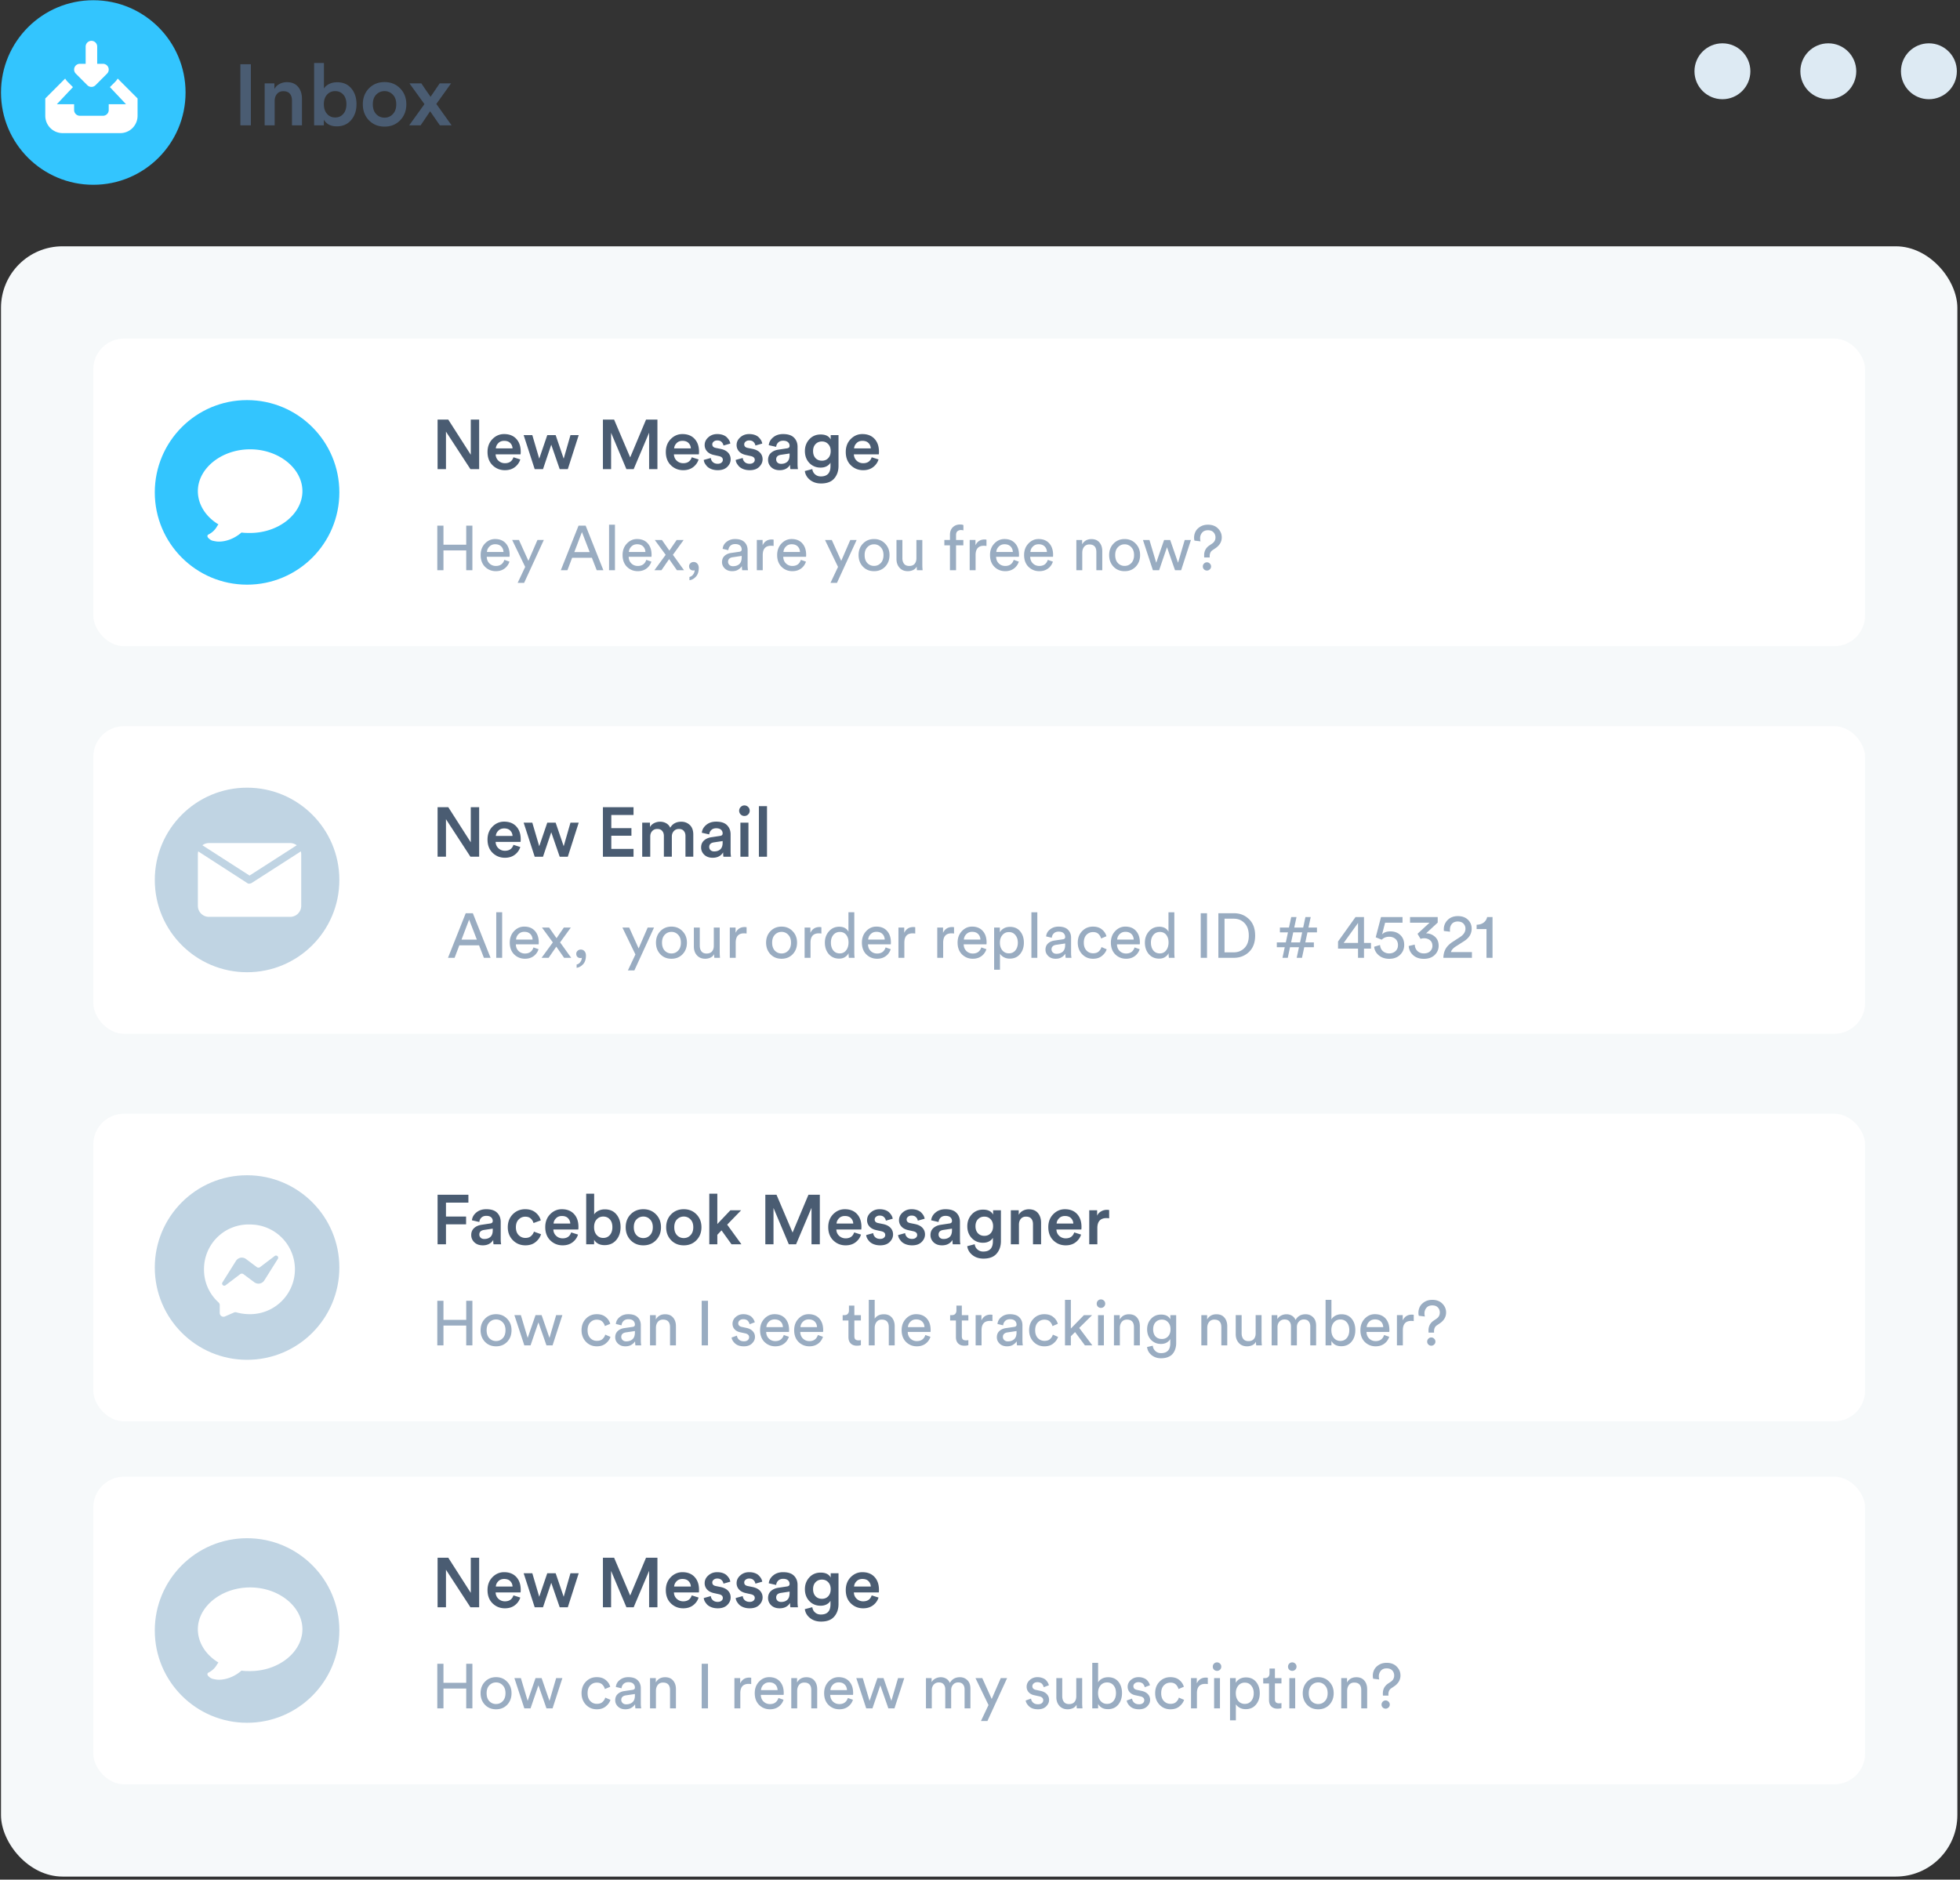 <svg width="561" height="538" fill="none" xmlns="http://www.w3.org/2000/svg"><rect width="100%" height="100%" fill="#333333" stroke="none"/><g clip-path="url(#clip0_9_5328)"><rect x=".286" y="70.5" width="559.957" height="466.631" rx="17.609" fill="#F6F9FA"/><g clip-path="url(#clip1_9_5328)"><rect x="26.699" y="96.912" width="507.131" height="88.043" rx="8.804" fill="#fff"/><g clip-path="url(#clip2_9_5328)"><circle cx="70.719" cy="140.934" r="26.413" fill="#33C5FE"/><path d="M60.795 154.76a2.83 2.83 0 01-1.04-.65l-.13-.13c-.13-.13-.26-.391-.26-.521 0-.26.13-.39.39-.52a5.68 5.68 0 002.472-2.472c.13-.131.26-.261.26-.391-3.643-2.212-5.855-5.725-5.855-9.498 0-6.506 6.766-11.971 14.963-11.971s14.963 5.465 14.963 11.971-6.766 11.97-14.963 11.97c-.78 0-1.692 0-2.472-.13-1.952 1.692-4.294 2.603-6.506 2.603-.65 0-1.171-.131-1.822-.261z" fill="#fff"/></g><g clip-path="url(#clip3_9_5328)"><path d="M137.147 134.282h-2.5l-7-10.74v10.74h-2.4v-14.18h3.06l6.44 10.06v-10.06h2.4v14.18zm4.774-5.94h4.78c-.026-.613-.246-1.127-.66-1.54-.4-.413-.98-.62-1.74-.62-.693 0-1.253.22-1.68.66-.426.427-.66.927-.7 1.5zm5.04 2.54l1.96.62c-.28.893-.806 1.633-1.58 2.22-.76.573-1.7.86-2.82.86-1.386 0-2.566-.473-3.54-1.42-.96-.947-1.44-2.213-1.44-3.8 0-1.493.467-2.72 1.4-3.68.947-.96 2.06-1.44 3.34-1.44 1.494 0 2.66.46 3.5 1.38.84.907 1.26 2.133 1.26 3.68 0 .413-.02.66-.06.74h-7.12c.027.733.294 1.34.8 1.82.52.48 1.14.72 1.86.72 1.254 0 2.067-.567 2.44-1.7zm9.681-6.34h2.4l2.3 6.74 1.94-6.74h2.36l-3.12 9.74h-2.32l-2.42-7-2.36 7h-2.38l-3.16-9.74h2.48l1.98 6.74 2.3-6.74zm31.53 9.74h-2.38v-10.44l-4.42 10.44h-2.08l-4.38-10.4v10.4h-2.34v-14.18h3.2l4.6 10.82 4.54-10.82h3.26v14.18zm4.784-5.94h4.78c-.026-.613-.246-1.127-.66-1.54-.4-.413-.98-.62-1.74-.62-.693 0-1.253.22-1.68.66-.426.427-.66.927-.7 1.5zm5.04 2.54l1.96.62c-.28.893-.806 1.633-1.58 2.22-.76.573-1.7.86-2.82.86-1.386 0-2.566-.473-3.54-1.42-.96-.947-1.44-2.213-1.44-3.8 0-1.493.467-2.72 1.4-3.68.947-.96 2.06-1.44 3.34-1.44 1.494 0 2.66.46 3.5 1.38.84.907 1.26 2.133 1.26 3.68 0 .413-.02.66-.06.74h-7.12c.027.733.294 1.34.8 1.82.52.48 1.14.72 1.86.72 1.254 0 2.067-.567 2.44-1.7zm3.437.76l2.02-.56c.04.467.234.86.58 1.18.347.32.814.48 1.4.48.454 0 .807-.107 1.06-.32.267-.213.4-.48.4-.8 0-.56-.38-.92-1.14-1.08l-1.44-.32c-.84-.187-1.486-.533-1.94-1.04a2.613 2.613 0 01-.68-1.8c0-.853.347-1.587 1.04-2.2.694-.627 1.54-.94 2.54-.94.64 0 1.207.093 1.7.28.494.187.874.433 1.14.74.28.293.494.58.64.86.147.28.24.56.28.84l-1.96.56a1.735 1.735 0 00-.52-1c-.28-.307-.706-.46-1.28-.46-.4 0-.733.113-1 .34-.266.213-.4.473-.4.78 0 .547.327.887.98 1.02l1.48.3c.907.2 1.6.56 2.08 1.08s.72 1.147.72 1.88c0 .813-.326 1.54-.98 2.18-.64.627-1.54.94-2.7.94-.666 0-1.266-.1-1.8-.3-.52-.2-.933-.453-1.24-.76a5.224 5.224 0 01-.7-.94 2.61 2.61 0 01-.28-.94zm9.141 0l2.02-.56c.04.467.233.86.58 1.18.347.32.813.48 1.4.48.453 0 .807-.107 1.06-.32.267-.213.4-.48.4-.8 0-.56-.38-.92-1.14-1.08l-1.44-.32c-.84-.187-1.487-.533-1.94-1.04a2.613 2.613 0 01-.68-1.8c0-.853.347-1.587 1.04-2.2.693-.627 1.54-.94 2.54-.94.64 0 1.207.093 1.7.28.493.187.873.433 1.14.74.28.293.493.58.64.86.147.28.24.56.28.84l-1.96.56a1.74 1.74 0 00-.52-1c-.28-.307-.707-.46-1.28-.46-.4 0-.733.113-1 .34-.267.213-.4.473-.4.78 0 .547.327.887.98 1.02l1.48.3c.907.2 1.6.56 2.08 1.08s.72 1.147.72 1.88c0 .813-.327 1.54-.98 2.18-.64.627-1.54.94-2.7.94-.667 0-1.267-.1-1.8-.3-.52-.2-.933-.453-1.24-.76a5.177 5.177 0 01-.7-.94 2.61 2.61 0 01-.28-.94zm9.264 0c0-.827.267-1.487.8-1.98.547-.507 1.26-.827 2.14-.96l2.5-.38c.48-.067.72-.3.72-.7 0-.44-.153-.793-.46-1.06-.307-.28-.767-.42-1.38-.42-.587 0-1.053.167-1.4.5-.347.32-.547.74-.6 1.26l-2.12-.48c.093-.88.513-1.627 1.26-2.24.747-.627 1.693-.94 2.84-.94 1.413 0 2.453.34 3.12 1.02.68.68 1.02 1.553 1.02 2.62v4.84c0 .64.04 1.16.12 1.56h-2.16c-.067-.2-.1-.613-.1-1.24-.64 1.027-1.64 1.54-3 1.54-.987 0-1.787-.287-2.4-.86-.6-.587-.9-1.28-.9-2.08zm3.74 1.12c.72 0 1.3-.193 1.74-.58.453-.4.68-1.047.68-1.94v-.44l-2.54.38c-.867.147-1.3.587-1.3 1.32 0 .347.127.647.38.9.253.24.6.36 1.04.36zm6.785 2.06l2.14-.56c.08.613.34 1.113.78 1.5.453.4 1.007.6 1.66.6 1.84 0 2.76-.973 2.76-2.92v-1.02c-.227.413-.587.753-1.08 1.02-.493.267-1.073.4-1.74.4-1.307 0-2.387-.447-3.24-1.34-.84-.893-1.26-2.027-1.26-3.4 0-1.32.42-2.44 1.26-3.36.84-.92 1.92-1.38 3.24-1.38 1.427 0 2.387.473 2.88 1.42v-1.24h2.24v8.82c0 1.44-.407 2.633-1.22 3.58-.813.96-2.073 1.44-3.78 1.44-1.253 0-2.307-.34-3.16-1.02-.853-.68-1.347-1.527-1.48-2.54zm4.9-2.96c.747 0 1.347-.247 1.8-.74.467-.507.7-1.18.7-2.02 0-.827-.233-1.487-.7-1.98-.467-.507-1.067-.76-1.8-.76-.747 0-1.36.253-1.84.76-.467.493-.7 1.153-.7 1.98 0 .84.233 1.513.7 2.02.467.493 1.08.74 1.84.74zm9.197-3.52h4.78c-.026-.613-.246-1.127-.66-1.54-.4-.413-.98-.62-1.74-.62-.693 0-1.253.22-1.68.66-.426.427-.66.927-.7 1.5zm5.04 2.54l1.96.62c-.28.893-.806 1.633-1.58 2.22-.76.573-1.7.86-2.82.86-1.386 0-2.566-.473-3.54-1.42-.96-.947-1.44-2.213-1.44-3.8 0-1.493.467-2.72 1.4-3.68.947-.96 2.06-1.44 3.34-1.44 1.494 0 2.66.46 3.5 1.38.84.907 1.26 2.133 1.26 3.68 0 .413-.02.66-.06.74h-7.12c.027.733.294 1.34.8 1.82.52.48 1.14.72 1.86.72 1.254 0 2.067-.567 2.44-1.7z" fill="#4A5C72"/><path opacity=".7" d="M135.211 163.217h-1.764v-5.67h-6.516v5.67h-1.764v-12.762h1.764v5.454h6.516v-5.454h1.764v12.762zm4.163-5.22h4.734c-.024-.648-.24-1.176-.648-1.584-.408-.42-.984-.63-1.728-.63-.672 0-1.224.222-1.656.666a2.32 2.32 0 00-.702 1.548zm4.986 2.25l1.458.504a3.881 3.881 0 01-1.404 1.98c-.684.504-1.512.756-2.484.756-1.212 0-2.244-.414-3.096-1.242-.84-.84-1.26-1.968-1.26-3.384 0-1.32.408-2.412 1.224-3.276.816-.864 1.788-1.296 2.916-1.296 1.308 0 2.328.414 3.06 1.242.732.816 1.098 1.914 1.098 3.294 0 .216-.012.396-.036.54h-6.516c.012.768.264 1.398.756 1.89.504.492 1.122.738 1.854.738 1.236 0 2.046-.582 2.43-1.746zm5.657 6.588h-1.854l2.16-4.572-3.726-7.704h1.944l2.7 5.976 2.592-5.976h1.818l-5.634 12.276zm20.779-3.618l-1.386-3.564h-5.652l-1.35 3.564h-1.89l5.076-12.762h2.034l5.076 12.762h-1.908zm-4.23-10.926l-2.178 5.724h4.392l-2.214-5.724zm9.455 10.926h-1.692v-13.032h1.692v13.032zm3.976-5.22h4.734c-.024-.648-.24-1.176-.648-1.584-.408-.42-.984-.63-1.728-.63-.672 0-1.224.222-1.656.666a2.32 2.32 0 00-.702 1.548zm4.986 2.25l1.458.504a3.881 3.881 0 01-1.404 1.98c-.684.504-1.512.756-2.484.756-1.212 0-2.244-.414-3.096-1.242-.84-.84-1.26-1.968-1.26-3.384 0-1.32.408-2.412 1.224-3.276.816-.864 1.788-1.296 2.916-1.296 1.308 0 2.328.414 3.06 1.242.732.816 1.098 1.914 1.098 3.294 0 .216-.012.396-.036.54h-6.516c.012.768.264 1.398.756 1.89.504.492 1.122.738 1.854.738 1.236 0 2.046-.582 2.43-1.746zm2.324 2.97l3.222-4.41-3.114-4.248h2.052l2.124 3.042 2.088-3.042h1.998l-3.078 4.248c.18.228.714.966 1.602 2.214a375.39 375.39 0 001.584 2.196h-2.034l-2.232-3.186-2.196 3.186h-2.016zm9.922-1.152c0-.324.126-.606.378-.846s.564-.36.936-.36c.408 0 .75.15 1.026.45.288.3.432.72.432 1.26 0 1.08-.276 1.914-.828 2.502-.552.588-1.164.924-1.836 1.008v-.936a1.744 1.744 0 001.062-.72c.276-.372.42-.78.432-1.224-.084.06-.216.09-.396.09-.348 0-.636-.108-.864-.324-.228-.228-.342-.528-.342-.9zm9.431-1.17c0-.744.24-1.338.72-1.782.48-.456 1.116-.738 1.908-.846l2.34-.342c.444-.06.666-.276.666-.648 0-.456-.156-.828-.468-1.116-.312-.288-.78-.432-1.404-.432-.576 0-1.032.162-1.368.486-.336.312-.534.732-.594 1.26l-1.62-.378c.084-.828.462-1.5 1.134-2.016.672-.528 1.476-.792 2.412-.792 1.224 0 2.13.3 2.718.9.588.588.882 1.344.882 2.268v4.338c0 .516.036.99.108 1.422h-1.656c-.06-.36-.09-.75-.09-1.17-.24.384-.594.72-1.062 1.008-.456.288-1.032.432-1.728.432-.852 0-1.548-.252-2.088-.756-.54-.516-.81-1.128-.81-1.836zm3.132 1.17c.756 0 1.362-.204 1.818-.612.456-.408.684-1.056.684-1.944v-.396l-2.646.396c-.384.06-.69.198-.918.414-.228.216-.342.51-.342.882 0 .336.126.63.378.882.264.252.606.378 1.026.378zm11.636-7.596v1.8a5.216 5.216 0 00-.738-.054c-1.584 0-2.376.888-2.376 2.664v4.338h-1.692v-8.658h1.656v1.512c.528-1.104 1.392-1.656 2.592-1.656.192 0 .378.018.558.054zm2.814 3.528h4.734c-.024-.648-.24-1.176-.648-1.584-.408-.42-.984-.63-1.728-.63-.672 0-1.224.222-1.656.666a2.32 2.32 0 00-.702 1.548zm4.986 2.25l1.458.504a3.881 3.881 0 01-1.404 1.98c-.684.504-1.512.756-2.484.756-1.212 0-2.244-.414-3.096-1.242-.84-.84-1.26-1.968-1.26-3.384 0-1.32.408-2.412 1.224-3.276.816-.864 1.788-1.296 2.916-1.296 1.308 0 2.328.414 3.06 1.242.732.816 1.098 1.914 1.098 3.294 0 .216-.012.396-.036.54h-6.516c.012.768.264 1.398.756 1.89.504.492 1.122.738 1.854.738 1.236 0 2.046-.582 2.43-1.746zm10.331 6.588h-1.854l2.16-4.572-3.726-7.704h1.944l2.7 5.976 2.592-5.976h1.818l-5.634 12.276zm8.693-5.67c.528.54 1.17.81 1.926.81s1.392-.27 1.908-.81c.528-.552.792-1.314.792-2.286 0-.96-.264-1.71-.792-2.25a2.509 2.509 0 00-1.908-.828c-.756 0-1.398.276-1.926.828-.516.54-.774 1.29-.774 2.25 0 .972.258 1.734.774 2.286zm-1.26-5.562c.84-.876 1.902-1.314 3.186-1.314s2.34.438 3.168 1.314c.84.864 1.26 1.956 1.26 3.276 0 1.332-.414 2.436-1.242 3.312-.828.864-1.89 1.296-3.186 1.296s-2.358-.432-3.186-1.296c-.828-.876-1.242-1.98-1.242-3.312 0-1.32.414-2.412 1.242-3.276zm15.397 6.57a2.261 2.261 0 01-1.044.99 3.564 3.564 0 01-1.512.324c-.984 0-1.77-.324-2.358-.972-.588-.66-.882-1.494-.882-2.502v-5.454h1.692v5.202c0 .648.156 1.182.468 1.602.324.42.822.63 1.494.63s1.182-.198 1.53-.594c.348-.408.522-.948.522-1.62v-5.22h1.692v7.056c0 .564.03 1.098.09 1.602h-1.62a6.067 6.067 0 01-.072-1.044zm13.345-6.084h-2.088v7.128H271.9v-7.128h-1.602v-1.53h1.602v-1.458c0-.924.27-1.65.81-2.178s1.218-.792 2.034-.792c.516 0 .852.06 1.008.18v1.512c-.18-.072-.426-.108-.738-.108a1.48 1.48 0 00-.972.342c-.264.216-.396.594-.396 1.134v1.368h2.088v1.53zm6.62-1.62v1.8a5.216 5.216 0 00-.738-.054c-1.584 0-2.376.888-2.376 2.664v4.338h-1.692v-8.658h1.656v1.512c.528-1.104 1.392-1.656 2.592-1.656.192 0 .378.018.558.054zm2.813 3.528h4.734c-.024-.648-.24-1.176-.648-1.584-.408-.42-.984-.63-1.728-.63-.672 0-1.224.222-1.656.666a2.32 2.32 0 00-.702 1.548zm4.986 2.25l1.458.504a3.881 3.881 0 01-1.404 1.98c-.684.504-1.512.756-2.484.756-1.212 0-2.244-.414-3.096-1.242-.84-.84-1.26-1.968-1.26-3.384 0-1.32.408-2.412 1.224-3.276.816-.864 1.788-1.296 2.916-1.296 1.308 0 2.328.414 3.06 1.242.732.816 1.098 1.914 1.098 3.294 0 .216-.012.396-.036.54h-6.516c.012.768.264 1.398.756 1.89.504.492 1.122.738 1.854.738 1.236 0 2.046-.582 2.43-1.746zm4.77-2.25h4.734c-.024-.648-.24-1.176-.648-1.584-.408-.42-.984-.63-1.728-.63-.672 0-1.224.222-1.656.666a2.32 2.32 0 00-.702 1.548zm4.986 2.25l1.458.504a3.881 3.881 0 01-1.404 1.98c-.684.504-1.512.756-2.484.756-1.212 0-2.244-.414-3.096-1.242-.84-.84-1.26-1.968-1.26-3.384 0-1.32.408-2.412 1.224-3.276.816-.864 1.788-1.296 2.916-1.296 1.308 0 2.328.414 3.06 1.242.732.816 1.098 1.914 1.098 3.294 0 .216-.012.396-.036.54h-6.516c.012.768.264 1.398.756 1.89.504.492 1.122.738 1.854.738 1.236 0 2.046-.582 2.43-1.746zm9.864-2.034v5.004h-1.692v-8.658h1.656v1.242c.576-.996 1.464-1.494 2.664-1.494.996 0 1.758.318 2.286.954.54.636.81 1.458.81 2.466v5.49h-1.692v-5.202c0-1.452-.672-2.178-2.016-2.178-.636 0-1.134.228-1.494.684-.348.444-.522 1.008-.522 1.692zm10.198 2.952c.528.54 1.17.81 1.926.81s1.392-.27 1.908-.81c.528-.552.792-1.314.792-2.286 0-.96-.264-1.71-.792-2.25a2.509 2.509 0 00-1.908-.828c-.756 0-1.398.276-1.926.828-.516.54-.774 1.29-.774 2.25 0 .972.258 1.734.774 2.286zm-1.26-5.562c.84-.876 1.902-1.314 3.186-1.314s2.34.438 3.168 1.314c.84.864 1.26 1.956 1.26 3.276 0 1.332-.414 2.436-1.242 3.312-.828.864-1.89 1.296-3.186 1.296s-2.358-.432-3.186-1.296c-.828-.876-1.242-1.98-1.242-3.312 0-1.32.414-2.412 1.242-3.276zm14.481-1.044h1.746l2.25 6.516 1.908-6.516h1.782l-2.808 8.658h-1.746l-2.304-6.588-2.25 6.588h-1.782l-2.844-8.658h1.854l1.944 6.516 2.25-6.516zm13.067 5.004h-1.584a8.196 8.196 0 01-.018-.63c0-1.2.498-2.136 1.494-2.808l.792-.54c.636-.432.954-1.02.954-1.764 0-.576-.186-1.062-.558-1.458-.372-.396-.9-.594-1.584-.594-.732 0-1.29.228-1.674.684a2.435 2.435 0 00-.576 1.62c0 .36.042.654.126.882l-1.746-.216a3.15 3.15 0 01-.108-.864c0-.588.132-1.152.396-1.692s.708-1.008 1.332-1.404c.624-.396 1.374-.594 2.25-.594 1.2 0 2.154.36 2.862 1.08.72.72 1.08 1.566 1.08 2.538 0 1.26-.612 2.304-1.836 3.132l-.828.558c-.528.36-.792.936-.792 1.728 0 .108.006.222.018.342zm-1.638 3.402a1.128 1.128 0 01-.342-.828c0-.324.114-.6.342-.828a1.1 1.1 0 01.828-.36c.324 0 .6.12.828.36.24.228.36.504.36.828 0 .324-.12.6-.36.828a1.128 1.128 0 01-.828.342c-.324 0-.6-.114-.828-.342z" fill="#6E8AA7"/></g></g><g clip-path="url(#clip4_9_5328)"><rect x="26.699" y="207.847" width="507.131" height="88.043" rx="8.804" fill="#fff"/><g clip-path="url(#clip5_9_5328)"><circle cx="70.719" cy="251.869" r="26.413" fill="#C0D4E3"/><g clip-path="url(#clip6_9_5328)" fill="#fff"><path d="M84.933 241.938a3.167 3.167 0 00-1.881-.634H59.807a3.167 3.167 0 00-1.88.634l13.503 8.674 13.503-8.674z"/><path d="M71.816 252.84h-.084a1.054 1.054 0 01-.57.085h-.085l-.18-.085-14.158-9.149a3.158 3.158 0 00-.106.781v14.792a3.172 3.172 0 003.17 3.17h23.245a3.171 3.171 0 003.17-3.17v-14.792a3.163 3.163 0 00-.106-.781l-14.116 9.065-.18.084z"/></g></g><g clip-path="url(#clip7_9_5328)"><path d="M137.147 245.217h-2.5l-7-10.74v10.74h-2.4v-14.18h3.06l6.44 10.06v-10.06h2.4v14.18zm4.774-5.94h4.78c-.026-.614-.246-1.127-.66-1.54-.4-.414-.98-.62-1.74-.62-.693 0-1.253.22-1.68.66-.426.426-.66.926-.7 1.5zm5.04 2.54l1.96.62c-.28.893-.806 1.633-1.58 2.22-.76.573-1.7.86-2.82.86-1.386 0-2.566-.474-3.54-1.42-.96-.947-1.44-2.214-1.44-3.8 0-1.494.467-2.72 1.4-3.68.947-.96 2.06-1.44 3.34-1.44 1.494 0 2.66.46 3.5 1.38.84.906 1.26 2.133 1.26 3.68 0 .413-.02.66-.06.74h-7.12c.027.733.294 1.34.8 1.82.52.48 1.14.72 1.86.72 1.254 0 2.067-.567 2.44-1.7zm9.681-6.34h2.4l2.3 6.74 1.94-6.74h2.36l-3.12 9.74h-2.32l-2.42-7-2.36 7h-2.38l-3.16-9.74h2.48l1.98 6.74 2.3-6.74zm24.69 9.74h-8.76v-14.18h8.76v2.24h-6.36v3.76h5.76v2.18h-5.76v3.76h6.36v2.24zm4.785 0h-2.3v-9.74h2.22v1.24c.267-.48.667-.854 1.2-1.12a3.79 3.79 0 011.68-.4c.653 0 1.24.146 1.76.44.52.293.907.72 1.16 1.28.68-1.147 1.733-1.72 3.16-1.72.96 0 1.773.313 2.44.94.667.626 1 1.546 1 2.76v6.32h-2.24v-5.94c0-.6-.16-1.08-.48-1.44-.307-.374-.773-.56-1.4-.56-.6 0-1.087.206-1.46.62-.373.413-.56.926-.56 1.54v5.78h-2.28v-5.94c0-.6-.16-1.08-.48-1.44-.307-.374-.773-.56-1.4-.56-.613 0-1.107.206-1.48.62-.36.4-.54.913-.54 1.54v5.78zm14.561-2.64c0-.827.266-1.487.8-1.98.546-.507 1.26-.827 2.14-.96l2.5-.38c.48-.067.72-.3.72-.7 0-.44-.154-.794-.46-1.06-.307-.28-.767-.42-1.38-.42-.587 0-1.054.166-1.4.5-.347.32-.547.74-.6 1.26l-2.12-.48c.093-.88.513-1.627 1.26-2.24.746-.627 1.693-.94 2.84-.94 1.413 0 2.453.34 3.12 1.02.68.68 1.02 1.553 1.02 2.62v4.84c0 .64.04 1.16.12 1.56h-2.16c-.067-.2-.1-.614-.1-1.24-.64 1.026-1.64 1.54-3 1.54-.987 0-1.787-.287-2.4-.86-.6-.587-.9-1.28-.9-2.08zm3.74 1.12c.72 0 1.3-.194 1.74-.58.453-.4.68-1.047.68-1.94v-.44l-2.54.38c-.867.146-1.3.586-1.3 1.32 0 .346.126.646.38.9.253.24.6.36 1.04.36zm9.804 1.52h-2.3v-9.74h2.3v9.74zm-2.22-12.1a1.448 1.448 0 01-.44-1.06c0-.414.147-.767.44-1.06.294-.307.647-.46 1.06-.46.427 0 .787.146 1.08.44.294.293.44.653.44 1.08 0 .413-.146.766-.44 1.06-.293.293-.653.44-1.08.44-.413 0-.766-.147-1.06-.44zm7.533 12.1h-2.32v-14.48h2.32v14.48z" fill="#4A5C72"/><path opacity=".7" d="M138.505 274.151l-1.386-3.564h-5.652l-1.35 3.564h-1.89l5.076-12.762h2.034l5.076 12.762h-1.908zm-4.23-10.926l-2.178 5.724h4.392l-2.214-5.724zm9.455 10.926h-1.692v-13.032h1.692v13.032zm3.976-5.22h4.734c-.024-.648-.24-1.176-.648-1.584-.408-.42-.984-.63-1.728-.63-.672 0-1.224.222-1.656.666a2.32 2.32 0 00-.702 1.548zm4.986 2.25l1.458.504a3.881 3.881 0 01-1.404 1.98c-.684.504-1.512.756-2.484.756-1.212 0-2.244-.414-3.096-1.242-.84-.84-1.26-1.968-1.26-3.384 0-1.32.408-2.412 1.224-3.276.816-.864 1.788-1.296 2.916-1.296 1.308 0 2.328.414 3.06 1.242.732.816 1.098 1.914 1.098 3.294 0 .216-.012.396-.036.54h-6.516c.012.768.264 1.398.756 1.89.504.492 1.122.738 1.854.738 1.236 0 2.046-.582 2.43-1.746zm2.324 2.97l3.222-4.41-3.114-4.248h2.052l2.124 3.042 2.088-3.042h1.998l-3.078 4.248c.18.228.714.966 1.602 2.214a375.39 375.39 0 001.584 2.196h-2.034l-2.232-3.186-2.196 3.186h-2.016zm9.922-1.152c0-.324.126-.606.378-.846s.564-.36.936-.36c.408 0 .75.15 1.026.45.288.3.432.72.432 1.26 0 1.08-.276 1.914-.828 2.502-.552.588-1.164.924-1.836 1.008v-.936a1.744 1.744 0 001.062-.72c.276-.372.42-.78.432-1.224-.084.06-.216.09-.396.09-.348 0-.636-.108-.864-.324-.228-.228-.342-.528-.342-.9zm16.631 4.77h-1.854l2.16-4.572-3.726-7.704h1.944l2.7 5.976 2.592-5.976h1.818l-5.634 12.276zm8.693-5.67c.528.54 1.17.81 1.926.81s1.392-.27 1.908-.81c.528-.552.792-1.314.792-2.286 0-.96-.264-1.71-.792-2.25a2.509 2.509 0 00-1.908-.828c-.756 0-1.398.276-1.926.828-.516.54-.774 1.29-.774 2.25 0 .972.258 1.734.774 2.286zm-1.26-5.562c.84-.876 1.902-1.314 3.186-1.314s2.34.438 3.168 1.314c.84.864 1.26 1.956 1.26 3.276 0 1.332-.414 2.436-1.242 3.312-.828.864-1.89 1.296-3.186 1.296s-2.358-.432-3.186-1.296c-.828-.876-1.242-1.98-1.242-3.312 0-1.32.414-2.412 1.242-3.276zm15.396 6.57a2.261 2.261 0 01-1.044.99 3.564 3.564 0 01-1.512.324c-.984 0-1.77-.324-2.358-.972-.588-.66-.882-1.494-.882-2.502v-5.454h1.692v5.202c0 .648.156 1.182.468 1.602.324.42.822.63 1.494.63s1.182-.198 1.53-.594c.348-.408.522-.948.522-1.62v-5.22H206v7.056c0 .564.03 1.098.09 1.602h-1.62a6.067 6.067 0 01-.072-1.044zm9.296-7.704v1.8a5.216 5.216 0 00-.738-.054c-1.584 0-2.376.888-2.376 2.664v4.338h-1.692v-8.658h1.656v1.512c.528-1.104 1.392-1.656 2.592-1.656.192 0 .378.018.558.054zm8.085 6.696c.528.54 1.17.81 1.926.81s1.392-.27 1.908-.81c.528-.552.792-1.314.792-2.286 0-.96-.264-1.71-.792-2.25a2.509 2.509 0 00-1.908-.828c-.756 0-1.398.276-1.926.828-.516.54-.774 1.29-.774 2.25 0 .972.258 1.734.774 2.286zm-1.26-5.562c.84-.876 1.902-1.314 3.186-1.314s2.34.438 3.168 1.314c.84.864 1.26 1.956 1.26 3.276 0 1.332-.414 2.436-1.242 3.312-.828.864-1.89 1.296-3.186 1.296s-2.358-.432-3.186-1.296c-.828-.876-1.242-1.98-1.242-3.312 0-1.32.414-2.412 1.242-3.276zm14.585-1.134v1.8a5.216 5.216 0 00-.738-.054c-1.584 0-2.376.888-2.376 2.664v4.338h-1.692v-8.658h1.656v1.512c.528-1.104 1.392-1.656 2.592-1.656.192 0 .378.018.558.054zm2.723 4.392c0 .912.222 1.656.666 2.232.456.576 1.08.864 1.872.864.756 0 1.362-.294 1.818-.882.456-.588.684-1.338.684-2.25 0-.9-.222-1.626-.666-2.178-.444-.552-1.05-.828-1.818-.828s-1.386.282-1.854.846c-.468.564-.702 1.296-.702 2.196zm5.058 3.186v-.144c-.228.444-.576.816-1.044 1.116-.456.288-1.002.432-1.638.432-1.236 0-2.232-.432-2.988-1.296-.744-.876-1.116-1.974-1.116-3.294 0-1.26.384-2.328 1.152-3.204.768-.888 1.752-1.332 2.952-1.332.708 0 1.284.144 1.728.432.444.276.75.618.918 1.026v-5.598h1.674v11.43c0 .588.03 1.122.09 1.602h-1.638a6.723 6.723 0 01-.09-1.17zm5.614-4.05h4.734c-.024-.648-.24-1.176-.648-1.584-.408-.42-.984-.63-1.728-.63-.672 0-1.224.222-1.656.666a2.32 2.32 0 00-.702 1.548zm4.986 2.25l1.458.504a3.881 3.881 0 01-1.404 1.98c-.684.504-1.512.756-2.484.756-1.212 0-2.244-.414-3.096-1.242-.84-.84-1.26-1.968-1.26-3.384 0-1.32.408-2.412 1.224-3.276.816-.864 1.788-1.296 2.916-1.296 1.308 0 2.328.414 3.06 1.242.732.816 1.098 1.914 1.098 3.294 0 .216-.012.396-.036.54h-6.516c.012.768.264 1.398.756 1.89.504.492 1.122.738 1.854.738 1.236 0 2.046-.582 2.43-1.746zm8.478-5.778v1.8a5.216 5.216 0 00-.738-.054c-1.584 0-2.376.888-2.376 2.664v4.338h-1.692v-8.658h1.656v1.512c.528-1.104 1.392-1.656 2.592-1.656.192 0 .378.018.558.054zm11.11 0v1.8a5.216 5.216 0 00-.738-.054c-1.584 0-2.376.888-2.376 2.664v4.338h-1.692v-8.658h1.656v1.512c.528-1.104 1.392-1.656 2.592-1.656.192 0 .378.018.558.054zm2.813 3.528h4.734c-.024-.648-.24-1.176-.648-1.584-.408-.42-.984-.63-1.728-.63-.672 0-1.224.222-1.656.666a2.32 2.32 0 00-.702 1.548zm4.986 2.25l1.458.504a3.881 3.881 0 01-1.404 1.98c-.684.504-1.512.756-2.484.756-1.212 0-2.244-.414-3.096-1.242-.84-.84-1.26-1.968-1.26-3.384 0-1.32.408-2.412 1.224-3.276.816-.864 1.788-1.296 2.916-1.296 1.308 0 2.328.414 3.06 1.242.732.816 1.098 1.914 1.098 3.294 0 .216-.012.396-.036.54h-6.516c.012.768.264 1.398.756 1.89.504.492 1.122.738 1.854.738 1.236 0 2.046-.582 2.43-1.746zm5.346 6.39h-1.674v-12.078h1.638v1.35c.252-.456.63-.828 1.134-1.116.504-.288 1.092-.432 1.764-.432 1.248 0 2.22.426 2.916 1.278.708.852 1.062 1.932 1.062 3.24 0 1.32-.366 2.412-1.098 3.276-.72.864-1.698 1.296-2.934 1.296-.636 0-1.2-.132-1.692-.396s-.864-.6-1.116-1.008v4.59zm5.112-7.758c0-.876-.234-1.596-.702-2.16-.456-.576-1.074-.864-1.854-.864-.768 0-1.392.288-1.872.864-.468.564-.702 1.284-.702 2.16 0 .9.234 1.638.702 2.214.48.564 1.104.846 1.872.846s1.386-.282 1.854-.846c.468-.576.702-1.314.702-2.214zm5.576 4.338h-1.692v-13.032h1.692v13.032zm2.338-2.322c0-.744.24-1.338.72-1.782.48-.456 1.116-.738 1.908-.846l2.34-.342c.444-.06.666-.276.666-.648 0-.456-.156-.828-.468-1.116-.312-.288-.78-.432-1.404-.432-.576 0-1.032.162-1.368.486-.336.312-.534.732-.594 1.26l-1.62-.378c.084-.828.462-1.5 1.134-2.016.672-.528 1.476-.792 2.412-.792 1.224 0 2.13.3 2.718.9.588.588.882 1.344.882 2.268v4.338c0 .516.036.99.108 1.422h-1.656c-.06-.36-.09-.75-.09-1.17-.24.384-.594.72-1.062 1.008-.456.288-1.032.432-1.728.432-.852 0-1.548-.252-2.088-.756-.54-.516-.81-1.128-.81-1.836zm3.132 1.17c.756 0 1.362-.204 1.818-.612.456-.408.684-1.056.684-1.944v-.396l-2.646.396c-.384.06-.69.198-.918.414-.228.216-.342.51-.342.882 0 .336.126.63.378.882.264.252.606.378 1.026.378zm10.466-6.21c-.732 0-1.356.264-1.872.792-.504.528-.756 1.272-.756 2.232 0 .948.252 1.692.756 2.232.516.54 1.146.81 1.89.81.72 0 1.266-.18 1.638-.54.384-.36.642-.774.774-1.242l1.494.648c-.24.72-.696 1.35-1.368 1.89-.66.54-1.506.81-2.538.81-1.26 0-2.304-.438-3.132-1.314-.828-.876-1.242-1.974-1.242-3.294 0-1.344.414-2.442 1.242-3.294.828-.864 1.866-1.296 3.114-1.296 1.056 0 1.908.27 2.556.81.66.54 1.092 1.188 1.296 1.944l-1.53.648a2.734 2.734 0 00-.756-1.296c-.372-.36-.894-.54-1.566-.54zm6.919 2.142h4.734c-.024-.648-.24-1.176-.648-1.584-.408-.42-.984-.63-1.728-.63-.672 0-1.224.222-1.656.666a2.32 2.32 0 00-.702 1.548zm4.986 2.25l1.458.504a3.881 3.881 0 01-1.404 1.98c-.684.504-1.512.756-2.484.756-1.212 0-2.244-.414-3.096-1.242-.84-.84-1.26-1.968-1.26-3.384 0-1.32.408-2.412 1.224-3.276.816-.864 1.788-1.296 2.916-1.296 1.308 0 2.328.414 3.06 1.242.732.816 1.098 1.914 1.098 3.294 0 .216-.012.396-.036.54h-6.516c.012.768.264 1.398.756 1.89.504.492 1.122.738 1.854.738 1.236 0 2.046-.582 2.43-1.746zm4.68-1.386c0 .912.222 1.656.666 2.232.456.576 1.08.864 1.872.864.756 0 1.362-.294 1.818-.882.456-.588.684-1.338.684-2.25 0-.9-.222-1.626-.666-2.178-.444-.552-1.05-.828-1.818-.828s-1.386.282-1.854.846c-.468.564-.702 1.296-.702 2.196zm5.058 3.186v-.144c-.228.444-.576.816-1.044 1.116-.456.288-1.002.432-1.638.432-1.236 0-2.232-.432-2.988-1.296-.744-.876-1.116-1.974-1.116-3.294 0-1.26.384-2.328 1.152-3.204.768-.888 1.752-1.332 2.952-1.332.708 0 1.284.144 1.728.432.444.276.75.618.918 1.026v-5.598h1.674v11.43c0 .588.03 1.122.09 1.602h-1.638a6.723 6.723 0 01-.09-1.17zm10.996 1.17h-1.8v-12.762h1.8v12.762zm5.009-1.566h2.61c1.248 0 2.28-.414 3.096-1.242.828-.828 1.242-2.01 1.242-3.546 0-1.548-.408-2.742-1.224-3.582-.804-.84-1.83-1.26-3.078-1.26h-2.646v9.63zm2.664 1.566h-4.428v-12.762h4.464c1.716 0 3.156.57 4.32 1.71 1.164 1.128 1.746 2.694 1.746 4.698 0 1.992-.588 3.552-1.764 4.68-1.176 1.116-2.622 1.674-4.338 1.674zm13.189-7.29v-1.368h2.592l.648-3.006h1.512l-.648 3.006h2.556l.648-3.006h1.512l-.648 3.006h2.43v1.368h-2.718l-.612 2.88h2.448v1.368h-2.754l-.648 3.042h-1.512l.648-3.042h-2.556l-.648 3.042h-1.512l.648-3.042h-2.268v-1.368h2.574l.612-2.88h-2.304zm3.816 0l-.612 2.88h2.556l.612-2.88h-2.556zm12.821 4.662v-2.034l5.004-7.002h2.43v7.398h1.998v1.638h-1.998v2.628h-1.71v-2.628h-5.724zm5.724-1.638v-5.706l-4.104 5.706h4.104zm4.612 1.098l1.692-.504c.048.72.312 1.302.792 1.746.492.444 1.104.666 1.836.666.708 0 1.302-.216 1.782-.648.48-.432.72-1.002.72-1.71 0-.768-.24-1.362-.72-1.782-.48-.42-1.08-.63-1.8-.63-.876 0-1.584.282-2.124.846-.168-.06-.444-.168-.828-.324a68.873 68.873 0 00-.9-.36l1.512-5.796h6.156v1.62h-4.986l-.864 3.348c.516-.576 1.308-.864 2.376-.864 1.164 0 2.112.348 2.844 1.044.744.696 1.116 1.638 1.116 2.826 0 1.128-.396 2.076-1.188 2.844-.792.756-1.824 1.134-3.096 1.134-1.2 0-2.202-.336-3.006-1.008-.792-.672-1.23-1.488-1.314-2.448zm13.281-2.25l-.864-1.458 3.438-3.168h-5.58v-1.62h7.92v1.584l-3.33 3.078c.948 0 1.782.312 2.502.936.732.624 1.098 1.494 1.098 2.61 0 1.032-.378 1.914-1.134 2.646-.756.732-1.788 1.098-3.096 1.098-1.284 0-2.316-.354-3.096-1.062-.768-.72-1.182-1.59-1.242-2.61l1.728-.396c.036.756.294 1.368.774 1.836.492.456 1.098.684 1.818.684.768 0 1.368-.204 1.8-.612.444-.42.666-.936.666-1.548 0-.708-.234-1.248-.702-1.62-.468-.372-1.026-.558-1.674-.558-.348 0-.69.06-1.026.18zm8.438-2.052l-1.764-.216a4.557 4.557 0 01-.018-.468c0-1.044.366-1.932 1.098-2.664.732-.744 1.71-1.116 2.934-1.116 1.212 0 2.172.348 2.88 1.044.708.684 1.062 1.53 1.062 2.538 0 1.476-.732 2.676-2.196 3.6l-2.304 1.476c-.828.528-1.302 1.074-1.422 1.638h5.994v1.638h-8.172c.024-.984.246-1.848.666-2.592.432-.744 1.134-1.428 2.106-2.052l1.944-1.26c1.068-.684 1.602-1.494 1.602-2.43 0-.576-.192-1.062-.576-1.458-.384-.396-.924-.594-1.62-.594-.732 0-1.29.222-1.674.666-.384.444-.576 1.02-.576 1.728 0 .108.012.282.036.522zm12.169 7.47h-1.728v-8.226h-2.826v-1.242c.792-.012 1.458-.216 1.998-.612.54-.408.876-.936 1.008-1.584h1.548v11.664z" fill="#6E8AA7"/></g></g><g clip-path="url(#clip8_9_5328)"><rect x="26.699" y="318.782" width="507.131" height="88.043" rx="8.804" fill="#fff"/><g clip-path="url(#clip9_9_5328)"><path d="M127.647 356.152h-2.4v-14.18h8.82v2.26h-6.42v3.98h5.76v2.22h-5.76v5.72zm7.23-2.64c0-.826.267-1.486.8-1.98.547-.506 1.26-.826 2.14-.96l2.5-.38c.48-.066.72-.3.72-.7 0-.44-.153-.793-.46-1.06-.307-.28-.767-.42-1.38-.42-.587 0-1.053.167-1.4.5-.347.32-.547.74-.6 1.26l-2.12-.48c.093-.88.513-1.626 1.26-2.24.747-.626 1.693-.94 2.84-.94 1.413 0 2.453.34 3.12 1.02.68.68 1.02 1.554 1.02 2.62v4.84c0 .64.04 1.16.12 1.56h-2.16c-.067-.2-.1-.613-.1-1.24-.64 1.027-1.64 1.54-3 1.54-.987 0-1.787-.286-2.4-.86-.6-.586-.9-1.28-.9-2.08zm3.74 1.12c.72 0 1.3-.193 1.74-.58.453-.4.68-1.046.68-1.94v-.44l-2.54.38c-.867.147-1.3.587-1.3 1.32 0 .347.127.647.38.9.253.24.6.36 1.04.36zm11.725-6.38c-.747 0-1.38.274-1.9.82-.52.534-.78 1.267-.78 2.2 0 .947.26 1.694.78 2.24.533.547 1.18.82 1.94.82.68 0 1.22-.18 1.62-.54.413-.373.687-.793.82-1.26l2.04.74c-.267.867-.787 1.614-1.56 2.24-.76.627-1.733.94-2.92.94-1.427 0-2.627-.493-3.6-1.48-.96-.986-1.44-2.22-1.44-3.7 0-1.493.473-2.726 1.42-3.7.96-.973 2.147-1.46 3.56-1.46 1.213 0 2.2.314 2.96.94.773.627 1.273 1.38 1.5 2.26l-2.08.76a2.556 2.556 0 00-.78-1.28c-.373-.36-.9-.54-1.58-.54zm8.103 1.96h4.78c-.027-.613-.247-1.126-.66-1.54-.4-.413-.98-.62-1.74-.62-.694 0-1.254.22-1.68.66-.427.427-.66.927-.7 1.5zm5.04 2.54l1.96.62c-.28.894-.807 1.634-1.58 2.22-.76.574-1.7.86-2.82.86-1.387 0-2.567-.473-3.54-1.42-.96-.946-1.44-2.213-1.44-3.8 0-1.493.466-2.72 1.4-3.68.946-.96 2.06-1.44 3.34-1.44 1.493 0 2.66.46 3.5 1.38.84.907 1.26 2.134 1.26 3.68 0 .414-.02.66-.06.74h-7.12c.026.734.293 1.34.8 1.82.52.48 1.14.72 1.86.72 1.253 0 2.066-.566 2.44-1.7zm6.557 3.4h-2.26v-14.48h2.28v5.94c.24-.413.633-.76 1.18-1.04.546-.28 1.173-.42 1.88-.42 1.413 0 2.513.48 3.3 1.44.8.947 1.2 2.16 1.2 3.64 0 1.507-.42 2.747-1.26 3.72-.827.96-1.934 1.44-3.32 1.44-1.387 0-2.387-.513-3-1.54v1.3zm4.5-2.64c.493-.56.74-1.313.74-2.26 0-.946-.24-1.686-.72-2.22-.48-.546-1.114-.82-1.9-.82-.76 0-1.387.274-1.88.82-.494.534-.74 1.274-.74 2.22 0 .934.246 1.68.74 2.24.493.56 1.12.84 1.88.84.773 0 1.4-.273 1.88-.82zm7.65.04c.533.547 1.18.82 1.94.82s1.4-.273 1.92-.82c.533-.546.8-1.306.8-2.28 0-.96-.267-1.706-.8-2.24a2.548 2.548 0 00-1.92-.82c-.76 0-1.407.274-1.94.82-.52.534-.78 1.28-.78 2.24 0 .96.26 1.72.78 2.28zm1.94-7.44c1.467 0 2.673.487 3.62 1.46.96.974 1.44 2.207 1.44 3.7 0 1.494-.48 2.734-1.44 3.72-.947.974-2.153 1.46-3.62 1.46-1.453 0-2.66-.486-3.62-1.46-.947-.986-1.42-2.226-1.42-3.72 0-1.493.473-2.726 1.42-3.7.96-.973 2.167-1.46 3.62-1.46zm9.642 7.44c.533.547 1.18.82 1.94.82s1.4-.273 1.92-.82c.533-.546.8-1.306.8-2.28 0-.96-.267-1.706-.8-2.24a2.548 2.548 0 00-1.92-.82c-.76 0-1.407.274-1.94.82-.52.534-.78 1.28-.78 2.24 0 .96.26 1.72.78 2.28zm1.94-7.44c1.467 0 2.673.487 3.62 1.46.96.974 1.44 2.207 1.44 3.7 0 1.494-.48 2.734-1.44 3.72-.947.974-2.153 1.46-3.62 1.46-1.453 0-2.66-.486-3.62-1.46-.947-.986-1.42-2.226-1.42-3.72 0-1.493.473-2.726 1.42-3.7.96-.973 2.167-1.46 3.62-1.46zm16.422.3l-4 4.12 4.08 5.62h-2.84l-2.86-3.98-1.2 1.26v2.72h-2.3v-14.48h2.3v8.68l3.74-3.94h3.08zm22.52 9.74h-2.38v-10.44l-4.42 10.44h-2.08l-4.38-10.4v10.4h-2.34v-14.18h3.2l4.6 10.82 4.54-10.82h3.26v14.18zm4.785-5.94h4.78c-.027-.613-.247-1.126-.66-1.54-.4-.413-.98-.62-1.74-.62-.694 0-1.254.22-1.68.66-.427.427-.66.927-.7 1.5zm5.04 2.54l1.96.62c-.28.894-.807 1.634-1.58 2.22-.76.574-1.7.86-2.82.86-1.387 0-2.567-.473-3.54-1.42-.96-.946-1.44-2.213-1.44-3.8 0-1.493.466-2.72 1.4-3.68.946-.96 2.06-1.44 3.34-1.44 1.493 0 2.66.46 3.5 1.38.84.907 1.26 2.134 1.26 3.68 0 .414-.02.66-.06.74h-7.12c.026.734.293 1.34.8 1.82.52.48 1.14.72 1.86.72 1.253 0 2.066-.566 2.44-1.7zm3.437.76l2.02-.56c.04.467.233.86.58 1.18.346.32.813.48 1.4.48.453 0 .806-.106 1.06-.32.266-.213.4-.48.4-.8 0-.56-.38-.92-1.14-1.08l-1.44-.32c-.84-.186-1.487-.533-1.94-1.04a2.605 2.605 0 01-.68-1.8c0-.853.346-1.586 1.04-2.2.693-.626 1.54-.94 2.54-.94.64 0 1.206.094 1.7.28.493.187.873.434 1.14.74.28.294.493.58.64.86.146.28.24.56.28.84l-1.96.56a1.75 1.75 0 00-.52-1c-.28-.306-.707-.46-1.28-.46-.4 0-.734.114-1 .34-.267.214-.4.474-.4.78 0 .547.326.887.98 1.02l1.48.3c.906.2 1.6.56 2.08 1.08s.72 1.147.72 1.88c0 .814-.327 1.54-.98 2.18-.64.627-1.54.94-2.7.94-.667 0-1.267-.1-1.8-.3-.52-.2-.934-.453-1.24-.76a5.13 5.13 0 01-.7-.94 2.59 2.59 0 01-.28-.94zm9.14 0l2.02-.56c.04.467.234.86.58 1.18.347.32.814.48 1.4.48.454 0 .807-.106 1.06-.32.267-.213.4-.48.4-.8 0-.56-.38-.92-1.14-1.08l-1.44-.32c-.84-.186-1.486-.533-1.94-1.04a2.61 2.61 0 01-.68-1.8c0-.853.347-1.586 1.04-2.2.694-.626 1.54-.94 2.54-.94.64 0 1.207.094 1.7.28.494.187.874.434 1.14.74.28.294.494.58.64.86.147.28.24.56.28.84l-1.96.56a1.738 1.738 0 00-.52-1c-.28-.306-.706-.46-1.28-.46-.4 0-.733.114-1 .34-.266.214-.4.474-.4.78 0 .547.327.887.98 1.02l1.48.3c.907.2 1.6.56 2.08 1.08s.72 1.147.72 1.88c0 .814-.326 1.54-.98 2.18-.64.627-1.54.94-2.7.94-.666 0-1.266-.1-1.8-.3-.52-.2-.933-.453-1.24-.76a5.224 5.224 0 01-.7-.94 2.61 2.61 0 01-.28-.94zm9.264 0c0-.826.267-1.486.8-1.98.547-.506 1.26-.826 2.14-.96l2.5-.38c.48-.066.72-.3.72-.7 0-.44-.153-.793-.46-1.06-.306-.28-.766-.42-1.38-.42-.586 0-1.053.167-1.4.5-.346.32-.546.74-.6 1.26l-2.12-.48c.094-.88.514-1.626 1.26-2.24.747-.626 1.694-.94 2.84-.94 1.414 0 2.454.34 3.12 1.02.68.68 1.02 1.554 1.02 2.62v4.84c0 .64.04 1.16.12 1.56h-2.16c-.066-.2-.1-.613-.1-1.24-.64 1.027-1.64 1.54-3 1.54-.986 0-1.786-.286-2.4-.86-.6-.586-.9-1.28-.9-2.08zm3.74 1.12c.72 0 1.3-.193 1.74-.58.454-.4.68-1.046.68-1.94v-.44l-2.54.38c-.866.147-1.3.587-1.3 1.32 0 .347.127.647.38.9.254.24.6.36 1.04.36zm6.785 2.06l2.14-.56c.08.614.34 1.114.78 1.5.454.4 1.007.6 1.66.6 1.84 0 2.76-.973 2.76-2.92v-1.02c-.226.414-.586.754-1.08 1.02-.493.267-1.073.4-1.74.4-1.306 0-2.386-.446-3.24-1.34-.84-.893-1.26-2.026-1.26-3.4 0-1.32.42-2.44 1.26-3.36.84-.92 1.92-1.38 3.24-1.38 1.427 0 2.387.474 2.88 1.42v-1.24h2.24v8.82c0 1.44-.406 2.634-1.22 3.58-.813.96-2.073 1.44-3.78 1.44-1.253 0-2.306-.34-3.16-1.02-.853-.68-1.346-1.526-1.48-2.54zm4.9-2.96c.747 0 1.347-.246 1.8-.74.467-.506.7-1.18.7-2.02 0-.826-.233-1.486-.7-1.98-.466-.506-1.066-.76-1.8-.76-.746 0-1.36.254-1.84.76-.466.494-.7 1.154-.7 1.98 0 .84.234 1.514.7 2.02.467.494 1.08.74 1.84.74zm9.898-3.2v5.62h-2.32v-9.74h2.26v1.3c.306-.533.713-.926 1.22-1.18.52-.266 1.073-.4 1.66-.4 1.146 0 2.02.36 2.62 1.08.6.72.9 1.647.9 2.78v6.16h-2.32v-5.76c0-.653-.16-1.173-.48-1.56-.32-.4-.827-.6-1.52-.6-.64 0-1.14.22-1.5.66-.347.427-.52.974-.52 1.64zm10.784-.32h4.78c-.027-.613-.247-1.126-.66-1.54-.4-.413-.98-.62-1.74-.62-.693 0-1.253.22-1.68.66-.427.427-.66.927-.7 1.5zm5.04 2.54l1.96.62c-.28.894-.807 1.634-1.58 2.22-.76.574-1.7.86-2.82.86-1.387 0-2.567-.473-3.54-1.42-.96-.946-1.44-2.213-1.44-3.8 0-1.493.467-2.72 1.4-3.68.947-.96 2.06-1.44 3.34-1.44 1.493 0 2.66.46 3.5 1.38.84.907 1.26 2.134 1.26 3.68 0 .414-.02.66-.06.74h-7.12c.027.734.293 1.34.8 1.82.52.48 1.14.72 1.86.72 1.253 0 2.067-.566 2.44-1.7zm9.997-6.4v2.36c-.267-.04-.52-.06-.76-.06-1.747 0-2.62.954-2.62 2.86v4.64h-2.32v-9.74h2.26v1.56a2.57 2.57 0 011.1-1.22 3.263 3.263 0 011.72-.46c.213 0 .42.02.62.06z" fill="#4A5C72"/><path opacity=".7" d="M135.211 385.087h-1.764v-5.67h-6.516v5.67h-1.764v-12.762h1.764v5.454h6.516v-5.454h1.764v12.762zm4.847-2.052c.528.54 1.17.81 1.926.81s1.392-.27 1.908-.81c.528-.552.792-1.314.792-2.286 0-.96-.264-1.71-.792-2.25a2.509 2.509 0 00-1.908-.828c-.756 0-1.398.276-1.926.828-.516.54-.774 1.29-.774 2.25 0 .972.258 1.734.774 2.286zm-1.26-5.562c.84-.876 1.902-1.314 3.186-1.314s2.34.438 3.168 1.314c.84.864 1.26 1.956 1.26 3.276 0 1.332-.414 2.436-1.242 3.312-.828.864-1.89 1.296-3.186 1.296s-2.358-.432-3.186-1.296c-.828-.876-1.242-1.98-1.242-3.312 0-1.32.414-2.412 1.242-3.276zm14.481-1.044h1.746l2.25 6.516 1.908-6.516h1.782l-2.808 8.658h-1.746l-2.304-6.588-2.25 6.588h-1.782l-2.844-8.658h1.854l1.944 6.516 2.25-6.516zm17.532 1.296c-.732 0-1.356.264-1.872.792-.504.528-.756 1.272-.756 2.232 0 .948.252 1.692.756 2.232.516.54 1.146.81 1.89.81.72 0 1.266-.18 1.638-.54.384-.36.642-.774.774-1.242l1.494.648c-.24.72-.696 1.35-1.368 1.89-.66.54-1.506.81-2.538.81-1.26 0-2.304-.438-3.132-1.314-.828-.876-1.242-1.974-1.242-3.294 0-1.344.414-2.442 1.242-3.294.828-.864 1.866-1.296 3.114-1.296 1.056 0 1.908.27 2.556.81.66.54 1.092 1.188 1.296 1.944l-1.53.648a2.734 2.734 0 00-.756-1.296c-.372-.36-.894-.54-1.566-.54zm5.281 5.04c0-.744.24-1.338.72-1.782.48-.456 1.116-.738 1.908-.846l2.34-.342c.444-.06.666-.276.666-.648 0-.456-.156-.828-.468-1.116-.312-.288-.78-.432-1.404-.432-.576 0-1.032.162-1.368.486-.336.312-.534.732-.594 1.26l-1.62-.378c.084-.828.462-1.5 1.134-2.016.672-.528 1.476-.792 2.412-.792 1.224 0 2.13.3 2.718.9.588.588.882 1.344.882 2.268v4.338c0 .516.036.99.108 1.422h-1.656c-.06-.36-.09-.75-.09-1.17-.24.384-.594.72-1.062 1.008-.456.288-1.032.432-1.728.432-.852 0-1.548-.252-2.088-.756-.54-.516-.81-1.128-.81-1.836zm3.132 1.17c.756 0 1.362-.204 1.818-.612.456-.408.684-1.056.684-1.944v-.396l-2.646.396c-.384.06-.69.198-.918.414-.228.216-.342.51-.342.882 0 .336.126.63.378.882.264.252.606.378 1.026.378zm8.522-3.852v5.004h-1.692v-8.658h1.656v1.242c.576-.996 1.464-1.494 2.664-1.494.996 0 1.758.318 2.286.954.54.636.81 1.458.81 2.466v5.49h-1.692v-5.202c0-1.452-.672-2.178-2.016-2.178-.636 0-1.134.228-1.494.684-.348.444-.522 1.008-.522 1.692zm14.895 5.004h-1.8v-12.762h1.8v12.762zm6.755-2.25l1.53-.54c.06.468.264.858.612 1.17.348.3.816.45 1.404.45.456 0 .816-.108 1.08-.324.264-.228.396-.504.396-.828 0-.576-.372-.948-1.116-1.116l-1.476-.324c-.672-.144-1.2-.432-1.584-.864-.384-.432-.576-.954-.576-1.566 0-.744.3-1.386.9-1.926.612-.54 1.338-.81 2.178-.81a4.05 4.05 0 011.476.252c.432.156.768.366 1.008.63s.42.51.54.738c.12.228.21.462.27.702l-1.494.558a1.653 1.653 0 00-.126-.414c-.06-.144-.156-.3-.288-.468-.12-.168-.3-.3-.54-.396a2.046 2.046 0 00-.846-.162c-.42 0-.768.114-1.044.342-.264.228-.396.498-.396.81 0 .552.33.9.99 1.044l1.404.306c.768.168 1.356.48 1.764.936.42.444.63.99.63 1.638 0 .684-.282 1.302-.846 1.854-.552.552-1.326.828-2.322.828-1.068 0-1.902-.264-2.502-.792-.6-.54-.942-1.116-1.026-1.728zm9.959-2.97h4.734c-.024-.648-.24-1.176-.648-1.584-.408-.42-.984-.63-1.728-.63-.672 0-1.224.222-1.656.666a2.32 2.32 0 00-.702 1.548zm4.986 2.25l1.458.504a3.881 3.881 0 01-1.404 1.98c-.684.504-1.512.756-2.484.756-1.212 0-2.244-.414-3.096-1.242-.84-.84-1.26-1.968-1.26-3.384 0-1.32.408-2.412 1.224-3.276.816-.864 1.788-1.296 2.916-1.296 1.308 0 2.328.414 3.06 1.242.732.816 1.098 1.914 1.098 3.294 0 .216-.012.396-.036.54h-6.516c.012.768.264 1.398.756 1.89.504.492 1.122.738 1.854.738 1.236 0 2.046-.582 2.43-1.746zm4.77-2.25h4.734c-.024-.648-.24-1.176-.648-1.584-.408-.42-.984-.63-1.728-.63-.672 0-1.224.222-1.656.666a2.32 2.32 0 00-.702 1.548zm4.986 2.25l1.458.504a3.881 3.881 0 01-1.404 1.98c-.684.504-1.512.756-2.484.756-1.212 0-2.244-.414-3.096-1.242-.84-.84-1.26-1.968-1.26-3.384 0-1.32.408-2.412 1.224-3.276.816-.864 1.788-1.296 2.916-1.296 1.308 0 2.328.414 3.06 1.242.732.816 1.098 1.914 1.098 3.294 0 .216-.012.396-.036.54h-6.516c.012.768.264 1.398.756 1.89.504.492 1.122.738 1.854.738 1.236 0 2.046-.582 2.43-1.746zm10.44-8.424v2.736h1.872v1.53h-1.872v4.5c0 .408.09.708.27.9.192.192.504.288.936.288.252 0 .474-.024.666-.072v1.44c-.288.108-.672.162-1.152.162-.744 0-1.332-.216-1.764-.648-.432-.432-.648-1.038-.648-1.818v-4.752h-1.656v-1.53h.468c.444 0 .774-.12.99-.36.228-.252.342-.576.342-.972v-1.404h1.548zm5.822 6.3v5.094h-1.692v-13.032h1.692v5.382c.576-.84 1.452-1.26 2.628-1.26.996 0 1.758.318 2.286.954.54.636.81 1.458.81 2.466v5.49h-1.692v-5.202c0-1.452-.672-2.178-2.016-2.178-.624 0-1.11.216-1.458.648-.348.42-.534.966-.558 1.638zm9.513-.126h4.734c-.024-.648-.24-1.176-.648-1.584-.408-.42-.984-.63-1.728-.63-.672 0-1.224.222-1.656.666a2.32 2.32 0 00-.702 1.548zm4.986 2.25l1.458.504a3.881 3.881 0 01-1.404 1.98c-.684.504-1.512.756-2.484.756-1.212 0-2.244-.414-3.096-1.242-.84-.84-1.26-1.968-1.26-3.384 0-1.32.408-2.412 1.224-3.276.816-.864 1.788-1.296 2.916-1.296 1.308 0 2.328.414 3.06 1.242.732.816 1.098 1.914 1.098 3.294 0 .216-.012.396-.036.54h-6.516c.012.768.264 1.398.756 1.89.504.492 1.122.738 1.854.738 1.236 0 2.046-.582 2.43-1.746zm10.44-8.424v2.736h1.872v1.53h-1.872v4.5c0 .408.09.708.27.9.192.192.504.288.936.288.252 0 .474-.024.666-.072v1.44c-.288.108-.672.162-1.152.162-.744 0-1.332-.216-1.764-.648-.432-.432-.648-1.038-.648-1.818v-4.752h-1.656v-1.53h.468c.444 0 .774-.12.99-.36.228-.252.342-.576.342-.972v-1.404h1.548zm8.761 2.646v1.8a5.216 5.216 0 00-.738-.054c-1.584 0-2.376.888-2.376 2.664v4.338h-1.692v-8.658h1.656v1.512c.528-1.104 1.392-1.656 2.592-1.656.192 0 .378.018.558.054zm1.263 6.426c0-.744.24-1.338.72-1.782.48-.456 1.116-.738 1.908-.846l2.34-.342c.444-.06.666-.276.666-.648 0-.456-.156-.828-.468-1.116-.312-.288-.78-.432-1.404-.432-.576 0-1.032.162-1.368.486-.336.312-.534.732-.594 1.26l-1.62-.378c.084-.828.462-1.5 1.134-2.016.672-.528 1.476-.792 2.412-.792 1.224 0 2.13.3 2.718.9.588.588.882 1.344.882 2.268v4.338c0 .516.036.99.108 1.422H291.1c-.06-.36-.09-.75-.09-1.17-.24.384-.594.72-1.062 1.008-.456.288-1.032.432-1.728.432-.852 0-1.548-.252-2.088-.756-.54-.516-.81-1.128-.81-1.836zm3.132 1.17c.756 0 1.362-.204 1.818-.612.456-.408.684-1.056.684-1.944v-.396l-2.646.396c-.384.06-.69.198-.918.414-.228.216-.342.51-.342.882 0 .336.126.63.378.882.264.252.606.378 1.026.378zm10.466-6.21c-.732 0-1.356.264-1.872.792-.504.528-.756 1.272-.756 2.232 0 .948.252 1.692.756 2.232.516.54 1.146.81 1.89.81.72 0 1.266-.18 1.638-.54.384-.36.642-.774.774-1.242l1.494.648c-.24.72-.696 1.35-1.368 1.89-.66.54-1.506.81-2.538.81-1.26 0-2.304-.438-3.132-1.314-.828-.876-1.242-1.974-1.242-3.294 0-1.344.414-2.442 1.242-3.294.828-.864 1.866-1.296 3.114-1.296 1.056 0 1.908.27 2.556.81.66.54 1.092 1.188 1.296 1.944l-1.53.648a2.734 2.734 0 00-.756-1.296c-.372-.36-.894-.54-1.566-.54zm13.667-1.296l-3.69 3.654 3.762 5.004h-2.124l-2.826-3.816-1.206 1.206v2.61h-1.674v-13.032h1.674v8.208l3.744-3.834h2.34zm3.373 8.658h-1.674v-8.658h1.674v8.658zm-1.71-11.07a1.21 1.21 0 01-.342-.864c0-.336.114-.624.342-.864.24-.24.528-.36.864-.36.336 0 .624.12.864.36.24.228.36.516.36.864 0 .336-.12.624-.36.864a1.21 1.21 0 01-.864.342 1.21 1.21 0 01-.864-.342zm6.281 6.066v5.004h-1.692v-8.658h1.656v1.242c.576-.996 1.464-1.494 2.664-1.494.996 0 1.758.318 2.286.954.54.636.81 1.458.81 2.466v5.49h-1.692v-5.202c0-1.452-.672-2.178-2.016-2.178-.636 0-1.134.228-1.494.684-.348.444-.522 1.008-.522 1.692zm7.785 5.472l1.638-.378c.06.612.306 1.116.738 1.512.432.408.972.612 1.62.612 1.764 0 2.646-.936 2.646-2.808v-1.242c-.216.42-.558.762-1.026 1.026-.456.264-.996.396-1.62.396-1.152 0-2.106-.39-2.862-1.17-.744-.792-1.116-1.8-1.116-3.024 0-1.188.372-2.184 1.116-2.988.744-.816 1.698-1.224 2.862-1.224 1.32 0 2.208.456 2.664 1.368v-1.206h1.674v8.01c0 .576-.078 1.11-.234 1.602a4.09 4.09 0 01-.702 1.386c-.324.42-.78.75-1.368.99-.576.24-1.254.36-2.034.36-1.068 0-1.974-.306-2.718-.918-.744-.6-1.17-1.368-1.278-2.304zm4.248-2.304c.732 0 1.326-.252 1.782-.756.456-.516.684-1.188.684-2.016 0-.828-.228-1.494-.684-1.998-.456-.516-1.05-.774-1.782-.774-.744 0-1.35.252-1.818.756-.456.504-.684 1.176-.684 2.016 0 .852.222 1.53.666 2.034.456.492 1.068.738 1.836.738zm12.981-3.168v5.004h-1.692v-8.658h1.656v1.242c.576-.996 1.464-1.494 2.664-1.494.996 0 1.758.318 2.286.954.54.636.81 1.458.81 2.466v5.49h-1.692v-5.202c0-1.452-.672-2.178-2.016-2.178-.636 0-1.134.228-1.494.684-.348.444-.522 1.008-.522 1.692zm13.945 3.96a2.261 2.261 0 01-1.044.99 3.564 3.564 0 01-1.512.324c-.984 0-1.77-.324-2.358-.972-.588-.66-.882-1.494-.882-2.502v-5.454h1.692v5.202c0 .648.156 1.182.468 1.602.324.42.822.63 1.494.63s1.182-.198 1.53-.594c.348-.408.522-.948.522-1.62v-5.22h1.692v7.056c0 .564.03 1.098.09 1.602h-1.62a6.067 6.067 0 01-.072-1.044zm6.164 1.044h-1.674v-8.658h1.62v1.152a2.607 2.607 0 011.116-1.044c.48-.24.984-.36 1.512-.36.564 0 1.08.138 1.548.414.468.276.816.684 1.044 1.224.6-1.092 1.566-1.638 2.898-1.638.828 0 1.53.282 2.106.846.588.564.882 1.38.882 2.448v5.616h-1.674v-5.436c0-.6-.156-1.08-.468-1.44-.3-.36-.756-.54-1.368-.54-.588 0-1.068.21-1.44.63-.372.408-.558.924-.558 1.548v5.238h-1.692v-5.436c0-.6-.156-1.08-.468-1.44-.3-.36-.756-.54-1.368-.54-.6 0-1.086.204-1.458.612-.372.408-.558.936-.558 1.584v5.22zm15.433 0h-1.674v-13.032h1.674v5.598c.228-.42.588-.768 1.08-1.044.504-.288 1.098-.432 1.782-.432 1.26 0 2.238.426 2.934 1.278.696.852 1.044 1.938 1.044 3.258 0 1.332-.36 2.436-1.08 3.312-.72.864-1.704 1.296-2.952 1.296-1.296 0-2.232-.498-2.808-1.494v1.26zm4.41-2.124c.468-.564.702-1.314.702-2.25 0-.936-.234-1.674-.702-2.214-.456-.552-1.074-.828-1.854-.828-.756 0-1.374.276-1.854.828-.48.552-.72 1.29-.72 2.214 0 .924.24 1.674.72 2.25.48.564 1.098.846 1.854.846.768 0 1.386-.282 1.854-.846zm5.684-3.096h4.734c-.024-.648-.24-1.176-.648-1.584-.408-.42-.984-.63-1.728-.63-.672 0-1.224.222-1.656.666a2.32 2.32 0 00-.702 1.548zm4.986 2.25l1.458.504a3.881 3.881 0 01-1.404 1.98c-.684.504-1.512.756-2.484.756-1.212 0-2.244-.414-3.096-1.242-.84-.84-1.26-1.968-1.26-3.384 0-1.32.408-2.412 1.224-3.276.816-.864 1.788-1.296 2.916-1.296 1.308 0 2.328.414 3.06 1.242.732.816 1.098 1.914 1.098 3.294 0 .216-.012.396-.036.54h-6.516c.012.768.264 1.398.756 1.89.504.492 1.122.738 1.854.738 1.236 0 2.046-.582 2.43-1.746zm8.478-5.778v1.8a5.216 5.216 0 00-.738-.054c-1.584 0-2.376.888-2.376 2.664v4.338h-1.692v-8.658h1.656v1.512c.528-1.104 1.392-1.656 2.592-1.656.192 0 .378.018.558.054zm5.827 5.094h-1.584a8.196 8.196 0 01-.018-.63c0-1.2.498-2.136 1.494-2.808l.792-.54c.636-.432.954-1.02.954-1.764 0-.576-.186-1.062-.558-1.458-.372-.396-.9-.594-1.584-.594-.732 0-1.29.228-1.674.684a2.435 2.435 0 00-.576 1.62c0 .36.042.654.126.882l-1.746-.216a3.15 3.15 0 01-.108-.864c0-.588.132-1.152.396-1.692s.708-1.008 1.332-1.404c.624-.396 1.374-.594 2.25-.594 1.2 0 2.154.36 2.862 1.08.72.72 1.08 1.566 1.08 2.538 0 1.26-.612 2.304-1.836 3.132l-.828.558c-.528.36-.792.936-.792 1.728 0 .108.006.222.018.342zm-1.638 3.402a1.128 1.128 0 01-.342-.828c0-.324.114-.6.342-.828a1.1 1.1 0 01.828-.36c.324 0 .6.12.828.36.24.228.36.504.36.828 0 .324-.12.6-.36.828a1.128 1.128 0 01-.828.342c-.324 0-.6-.114-.828-.342z" fill="#6E8AA7"/></g><g clip-path="url(#clip10_9_5328)"><circle cx="70.719" cy="362.805" r="26.413" fill="#C0D4E3"/><path fill-rule="evenodd" clip-rule="evenodd" d="M66.565 351.327a12.729 12.729 0 00-7.178 6.963 12.74 12.74 0 00-.993 5.006 12.558 12.558 0 004.146 9.481 1.06 1.06 0 01.357.739v2.351a1.07 1.07 0 001.492.937l2.641-1.149a.992.992 0 01.7 0 14.52 14.52 0 003.83.502 12.838 12.838 0 0012.854-12.815A12.837 12.837 0 0071.6 350.487a12.742 12.742 0 00-5.034.84zm9.088 15.164a1.97 1.97 0 01-1.317.892 1.986 1.986 0 01-1.549-.364l-3.09-2.311a.798.798 0 00-.95 0l-4.173 3.17a.621.621 0 01-.898-.832l3.869-6.154a1.994 1.994 0 011.317-.892 1.975 1.975 0 011.548.364l3.09 2.311a.79.79 0 00.951 0l4.173-3.169a.622.622 0 01.8.036.62.62 0 01.098.796l-3.87 6.153z" fill="#fff"/></g></g><g clip-path="url(#clip11_9_5328)"><rect x="26.699" y="422.674" width="507.131" height="88.043" rx="8.804" fill="#fff"/><g clip-path="url(#clip12_9_5328)"><circle cx="70.719" cy="466.696" r="26.413" fill="#C0D4E3"/><path d="M60.795 480.523a2.82 2.82 0 01-1.04-.651l-.13-.13c-.13-.13-.26-.39-.26-.52 0-.26.13-.391.39-.521a5.67 5.67 0 002.472-2.472c.13-.13.26-.26.26-.39-3.643-2.212-5.855-5.725-5.855-9.498 0-6.506 6.766-11.971 14.963-11.971s14.963 5.465 14.963 11.971c0 6.505-6.766 11.97-14.963 11.97-.78 0-1.692 0-2.472-.13-1.952 1.691-4.294 2.602-6.506 2.602-.65 0-1.171-.13-1.822-.26z" fill="#fff"/></g><g clip-path="url(#clip13_9_5328)"><path d="M137.147 460.044h-2.5l-7-10.74v10.74h-2.4v-14.18h3.06l6.44 10.06v-10.06h2.4v14.18zm4.774-5.94h4.78c-.026-.613-.246-1.127-.66-1.54-.4-.413-.98-.62-1.74-.62-.693 0-1.253.22-1.68.66-.426.427-.66.927-.7 1.5zm5.04 2.54l1.96.62c-.28.893-.806 1.633-1.58 2.22-.76.573-1.7.86-2.82.86-1.386 0-2.566-.473-3.54-1.42-.96-.947-1.44-2.213-1.44-3.8 0-1.493.467-2.72 1.4-3.68.947-.96 2.06-1.44 3.34-1.44 1.494 0 2.66.46 3.5 1.38.84.907 1.26 2.133 1.26 3.68 0 .413-.02.66-.06.74h-7.12c.027.733.294 1.34.8 1.82.52.48 1.14.72 1.86.72 1.254 0 2.067-.567 2.44-1.7zm9.681-6.34h2.4l2.3 6.74 1.94-6.74h2.36l-3.12 9.74h-2.32l-2.42-7-2.36 7h-2.38l-3.16-9.74h2.48l1.98 6.74 2.3-6.74zm31.53 9.74h-2.38v-10.44l-4.42 10.44h-2.08l-4.38-10.4v10.4h-2.34v-14.18h3.2l4.6 10.82 4.54-10.82h3.26v14.18zm4.784-5.94h4.78c-.026-.613-.246-1.127-.66-1.54-.4-.413-.98-.62-1.74-.62-.693 0-1.253.22-1.68.66-.426.427-.66.927-.7 1.5zm5.04 2.54l1.96.62c-.28.893-.806 1.633-1.58 2.22-.76.573-1.7.86-2.82.86-1.386 0-2.566-.473-3.54-1.42-.96-.947-1.44-2.213-1.44-3.8 0-1.493.467-2.72 1.4-3.68.947-.96 2.06-1.44 3.34-1.44 1.494 0 2.66.46 3.5 1.38.84.907 1.26 2.133 1.26 3.68 0 .413-.02.66-.06.74h-7.12c.027.733.294 1.34.8 1.82.52.48 1.14.72 1.86.72 1.254 0 2.067-.567 2.44-1.7zm3.437.76l2.02-.56c.04.467.234.86.58 1.18.347.32.814.48 1.4.48.454 0 .807-.107 1.06-.32.267-.213.4-.48.4-.8 0-.56-.38-.92-1.14-1.08l-1.44-.32c-.84-.187-1.486-.533-1.94-1.04a2.613 2.613 0 01-.68-1.8c0-.853.347-1.587 1.04-2.2.694-.627 1.54-.94 2.54-.94.64 0 1.207.093 1.7.28.494.187.874.433 1.14.74.28.293.494.58.64.86.147.28.24.56.28.84l-1.96.56a1.735 1.735 0 00-.52-1c-.28-.307-.706-.46-1.28-.46-.4 0-.733.113-1 .34-.266.213-.4.473-.4.78 0 .547.327.887.98 1.02l1.48.3c.907.2 1.6.56 2.08 1.08s.72 1.147.72 1.88c0 .813-.326 1.54-.98 2.18-.64.627-1.54.94-2.7.94-.666 0-1.266-.1-1.8-.3-.52-.2-.933-.453-1.24-.76a5.224 5.224 0 01-.7-.94 2.61 2.61 0 01-.28-.94zm9.141 0l2.02-.56c.04.467.233.86.58 1.18.347.32.813.48 1.4.48.453 0 .807-.107 1.06-.32.267-.213.4-.48.4-.8 0-.56-.38-.92-1.14-1.08l-1.44-.32c-.84-.187-1.487-.533-1.94-1.04a2.613 2.613 0 01-.68-1.8c0-.853.347-1.587 1.04-2.2.693-.627 1.54-.94 2.54-.94.64 0 1.207.093 1.7.28.493.187.873.433 1.14.74.28.293.493.58.64.86.147.28.24.56.28.84l-1.96.56a1.74 1.74 0 00-.52-1c-.28-.307-.707-.46-1.28-.46-.4 0-.733.113-1 .34-.267.213-.4.473-.4.78 0 .547.327.887.98 1.02l1.48.3c.907.2 1.6.56 2.08 1.08s.72 1.147.72 1.88c0 .813-.327 1.54-.98 2.18-.64.627-1.54.94-2.7.94-.667 0-1.267-.1-1.8-.3-.52-.2-.933-.453-1.24-.76a5.177 5.177 0 01-.7-.94 2.61 2.61 0 01-.28-.94zm9.264 0c0-.827.267-1.487.8-1.98.547-.507 1.26-.827 2.14-.96l2.5-.38c.48-.067.72-.3.72-.7 0-.44-.153-.793-.46-1.06-.307-.28-.767-.42-1.38-.42-.587 0-1.053.167-1.4.5-.347.32-.547.74-.6 1.26l-2.12-.48c.093-.88.513-1.627 1.26-2.24.747-.627 1.693-.94 2.84-.94 1.413 0 2.453.34 3.12 1.02.68.68 1.02 1.553 1.02 2.62v4.84c0 .64.04 1.16.12 1.56h-2.16c-.067-.2-.1-.613-.1-1.24-.64 1.027-1.64 1.54-3 1.54-.987 0-1.787-.287-2.4-.86-.6-.587-.9-1.28-.9-2.08zm3.74 1.12c.72 0 1.3-.193 1.74-.58.453-.4.68-1.047.68-1.94v-.44l-2.54.38c-.867.147-1.3.587-1.3 1.32 0 .347.127.647.38.9.253.24.6.36 1.04.36zm6.785 2.06l2.14-.56c.08.613.34 1.113.78 1.5.453.4 1.007.6 1.66.6 1.84 0 2.76-.973 2.76-2.92v-1.02c-.227.413-.587.753-1.08 1.02-.493.267-1.073.4-1.74.4-1.307 0-2.387-.447-3.24-1.34-.84-.893-1.26-2.027-1.26-3.4 0-1.32.42-2.44 1.26-3.36.84-.92 1.92-1.38 3.24-1.38 1.427 0 2.387.473 2.88 1.42v-1.24h2.24v8.82c0 1.44-.407 2.633-1.22 3.58-.813.96-2.073 1.44-3.78 1.44-1.253 0-2.307-.34-3.16-1.02-.853-.68-1.347-1.527-1.48-2.54zm4.9-2.96c.747 0 1.347-.247 1.8-.74.467-.507.7-1.18.7-2.02 0-.827-.233-1.487-.7-1.98-.467-.507-1.067-.76-1.8-.76-.747 0-1.36.253-1.84.76-.467.493-.7 1.153-.7 1.98 0 .84.233 1.513.7 2.02.467.493 1.08.74 1.84.74zm9.197-3.52h4.78c-.026-.613-.246-1.127-.66-1.54-.4-.413-.98-.62-1.74-.62-.693 0-1.253.22-1.68.66-.426.427-.66.927-.7 1.5zm5.04 2.54l1.96.62c-.28.893-.806 1.633-1.58 2.22-.76.573-1.7.86-2.82.86-1.386 0-2.566-.473-3.54-1.42-.96-.947-1.44-2.213-1.44-3.8 0-1.493.467-2.72 1.4-3.68.947-.96 2.06-1.44 3.34-1.44 1.494 0 2.66.46 3.5 1.38.84.907 1.26 2.133 1.26 3.68 0 .413-.02.66-.06.74h-7.12c.027.733.294 1.34.8 1.82.52.48 1.14.72 1.86.72 1.254 0 2.067-.567 2.44-1.7z" fill="#4A5C72"/><path opacity=".7" d="M135.211 488.979h-1.764v-5.67h-6.516v5.67h-1.764v-12.762h1.764v5.454h6.516v-5.454h1.764v12.762zm4.847-2.052c.528.54 1.17.81 1.926.81s1.392-.27 1.908-.81c.528-.552.792-1.314.792-2.286 0-.96-.264-1.71-.792-2.25a2.509 2.509 0 00-1.908-.828c-.756 0-1.398.276-1.926.828-.516.54-.774 1.29-.774 2.25 0 .972.258 1.734.774 2.286zm-1.26-5.562c.84-.876 1.902-1.314 3.186-1.314s2.34.438 3.168 1.314c.84.864 1.26 1.956 1.26 3.276 0 1.332-.414 2.436-1.242 3.312-.828.864-1.89 1.296-3.186 1.296s-2.358-.432-3.186-1.296c-.828-.876-1.242-1.98-1.242-3.312 0-1.32.414-2.412 1.242-3.276zm14.481-1.044h1.746l2.25 6.516 1.908-6.516h1.782l-2.808 8.658h-1.746l-2.304-6.588-2.25 6.588h-1.782l-2.844-8.658h1.854l1.944 6.516 2.25-6.516zm17.532 1.296c-.732 0-1.356.264-1.872.792-.504.528-.756 1.272-.756 2.232 0 .948.252 1.692.756 2.232.516.54 1.146.81 1.89.81.72 0 1.266-.18 1.638-.54.384-.36.642-.774.774-1.242l1.494.648c-.24.72-.696 1.35-1.368 1.89-.66.54-1.506.81-2.538.81-1.26 0-2.304-.438-3.132-1.314-.828-.876-1.242-1.974-1.242-3.294 0-1.344.414-2.442 1.242-3.294.828-.864 1.866-1.296 3.114-1.296 1.056 0 1.908.27 2.556.81.66.54 1.092 1.188 1.296 1.944l-1.53.648a2.734 2.734 0 00-.756-1.296c-.372-.36-.894-.54-1.566-.54zm5.281 5.04c0-.744.24-1.338.72-1.782.48-.456 1.116-.738 1.908-.846l2.34-.342c.444-.06.666-.276.666-.648 0-.456-.156-.828-.468-1.116-.312-.288-.78-.432-1.404-.432-.576 0-1.032.162-1.368.486-.336.312-.534.732-.594 1.26l-1.62-.378c.084-.828.462-1.5 1.134-2.016.672-.528 1.476-.792 2.412-.792 1.224 0 2.13.3 2.718.9.588.588.882 1.344.882 2.268v4.338c0 .516.036.99.108 1.422h-1.656c-.06-.36-.09-.75-.09-1.17-.24.384-.594.72-1.062 1.008-.456.288-1.032.432-1.728.432-.852 0-1.548-.252-2.088-.756-.54-.516-.81-1.128-.81-1.836zm3.132 1.17c.756 0 1.362-.204 1.818-.612.456-.408.684-1.056.684-1.944v-.396l-2.646.396c-.384.06-.69.198-.918.414-.228.216-.342.51-.342.882 0 .336.126.63.378.882.264.252.606.378 1.026.378zm8.522-3.852v5.004h-1.692v-8.658h1.656v1.242c.576-.996 1.464-1.494 2.664-1.494.996 0 1.758.318 2.286.954.54.636.81 1.458.81 2.466v5.49h-1.692v-5.202c0-1.452-.672-2.178-2.016-2.178-.636 0-1.134.228-1.494.684-.348.444-.522 1.008-.522 1.692zm14.895 5.004h-1.8v-12.762h1.8v12.762zm12.371-8.748v1.8a5.216 5.216 0 00-.738-.054c-1.584 0-2.376.888-2.376 2.664v4.338h-1.692v-8.658h1.656v1.512c.528-1.104 1.392-1.656 2.592-1.656.192 0 .378.018.558.054zm2.814 3.528h4.734c-.024-.648-.24-1.176-.648-1.584-.408-.42-.984-.63-1.728-.63-.672 0-1.224.222-1.656.666a2.32 2.32 0 00-.702 1.548zm4.986 2.25l1.458.504a3.881 3.881 0 01-1.404 1.98c-.684.504-1.512.756-2.484.756-1.212 0-2.244-.414-3.096-1.242-.84-.84-1.26-1.968-1.26-3.384 0-1.32.408-2.412 1.224-3.276.816-.864 1.788-1.296 2.916-1.296 1.308 0 2.328.414 3.06 1.242.732.816 1.098 1.914 1.098 3.294 0 .216-.012.396-.036.54h-6.516c.012.768.264 1.398.756 1.89.504.492 1.122.738 1.854.738 1.236 0 2.046-.582 2.43-1.746zm5.363-2.034v5.004h-1.692v-8.658h1.656v1.242c.576-.996 1.464-1.494 2.664-1.494.996 0 1.758.318 2.286.954.54.636.81 1.458.81 2.466v5.49h-1.692v-5.202c0-1.452-.672-2.178-2.016-2.178-.636 0-1.134.228-1.494.684-.348.444-.522 1.008-.522 1.692zm9.514-.216h4.734c-.024-.648-.24-1.176-.648-1.584-.408-.42-.984-.63-1.728-.63-.672 0-1.224.222-1.656.666a2.32 2.32 0 00-.702 1.548zm4.986 2.25l1.458.504a3.881 3.881 0 01-1.404 1.98c-.684.504-1.512.756-2.484.756-1.212 0-2.244-.414-3.096-1.242-.84-.84-1.26-1.968-1.26-3.384 0-1.32.408-2.412 1.224-3.276.816-.864 1.788-1.296 2.916-1.296 1.308 0 2.328.414 3.06 1.242.732.816 1.098 1.914 1.098 3.294 0 .216-.012.396-.036.54h-6.516c.012.768.264 1.398.756 1.89.504.492 1.122.738 1.854.738 1.236 0 2.046-.582 2.43-1.746zm8.462-5.688h1.746l2.25 6.516 1.908-6.516h1.782l-2.808 8.658h-1.746l-2.304-6.588-2.25 6.588h-1.782l-2.844-8.658h1.854l1.944 6.516 2.25-6.516zm15.569 8.658h-1.674v-8.658h1.62v1.152a2.607 2.607 0 011.116-1.044c.48-.24.984-.36 1.512-.36.564 0 1.08.138 1.548.414.468.276.816.684 1.044 1.224.6-1.092 1.566-1.638 2.898-1.638.828 0 1.53.282 2.106.846.588.564.882 1.38.882 2.448v5.616h-1.674v-5.436c0-.6-.156-1.08-.468-1.44-.3-.36-.756-.54-1.368-.54-.588 0-1.068.21-1.44.63-.372.408-.558.924-.558 1.548v5.238h-1.692v-5.436c0-.6-.156-1.08-.468-1.44-.3-.36-.756-.54-1.368-.54-.6 0-1.086.204-1.458.612-.372.408-.558.936-.558 1.584v5.22zm15.92 3.618h-1.854l2.16-4.572-3.726-7.704h1.944l2.7 5.976 2.592-5.976h1.818l-5.634 12.276zm10.952-5.868l1.53-.54c.06.468.264.858.612 1.17.348.3.816.45 1.404.45.456 0 .816-.108 1.08-.324.264-.228.396-.504.396-.828 0-.576-.372-.948-1.116-1.116l-1.476-.324c-.672-.144-1.2-.432-1.584-.864-.384-.432-.576-.954-.576-1.566 0-.744.3-1.386.9-1.926.612-.54 1.338-.81 2.178-.81a4.05 4.05 0 011.476.252c.432.156.768.366 1.008.63s.42.51.54.738c.12.228.21.462.27.702l-1.494.558a1.653 1.653 0 00-.126-.414c-.06-.144-.156-.3-.288-.468-.12-.168-.3-.3-.54-.396a2.046 2.046 0 00-.846-.162c-.42 0-.768.114-1.044.342-.264.228-.396.498-.396.81 0 .552.33.9.99 1.044l1.404.306c.768.168 1.356.48 1.764.936.42.444.63.99.63 1.638 0 .684-.282 1.302-.846 1.854-.552.552-1.326.828-2.322.828-1.068 0-1.902-.264-2.502-.792-.6-.54-.942-1.116-1.026-1.728zm14.567 1.206a2.261 2.261 0 01-1.044.99 3.564 3.564 0 01-1.512.324c-.984 0-1.77-.324-2.358-.972-.588-.66-.882-1.494-.882-2.502v-5.454h1.692v5.202c0 .648.156 1.182.468 1.602.324.42.822.63 1.494.63s1.182-.198 1.53-.594c.348-.408.522-.948.522-1.62v-5.22h1.692v7.056c0 .564.03 1.098.09 1.602h-1.62a6.067 6.067 0 01-.072-1.044zm6.163 1.044h-1.674v-13.032h1.674v5.598c.228-.42.588-.768 1.08-1.044.504-.288 1.098-.432 1.782-.432 1.26 0 2.238.426 2.934 1.278.696.852 1.044 1.938 1.044 3.258 0 1.332-.36 2.436-1.08 3.312-.72.864-1.704 1.296-2.952 1.296-1.296 0-2.232-.498-2.808-1.494v1.26zm4.41-2.124c.468-.564.702-1.314.702-2.25 0-.936-.234-1.674-.702-2.214-.456-.552-1.074-.828-1.854-.828-.756 0-1.374.276-1.854.828-.48.552-.72 1.29-.72 2.214 0 .924.24 1.674.72 2.25.48.564 1.098.846 1.854.846.768 0 1.386-.282 1.854-.846zm3.776-.126l1.53-.54c.06.468.264.858.612 1.17.348.3.816.45 1.404.45.456 0 .816-.108 1.08-.324.264-.228.396-.504.396-.828 0-.576-.372-.948-1.116-1.116l-1.476-.324c-.672-.144-1.2-.432-1.584-.864-.384-.432-.576-.954-.576-1.566 0-.744.3-1.386.9-1.926.612-.54 1.338-.81 2.178-.81a4.05 4.05 0 011.476.252c.432.156.768.366 1.008.63s.42.51.54.738c.12.228.21.462.27.702l-1.494.558a1.653 1.653 0 00-.126-.414c-.06-.144-.156-.3-.288-.468-.12-.168-.3-.3-.54-.396a2.046 2.046 0 00-.846-.162c-.42 0-.768.114-1.044.342-.264.228-.396.498-.396.81 0 .552.33.9.99 1.044l1.404.306c.768.168 1.356.48 1.764.936.42.444.63.99.63 1.638 0 .684-.282 1.302-.846 1.854-.552.552-1.326.828-2.322.828-1.068 0-1.902-.264-2.502-.792-.6-.54-.942-1.116-1.026-1.728zm12.497-5.112c-.732 0-1.356.264-1.872.792-.504.528-.756 1.272-.756 2.232 0 .948.252 1.692.756 2.232.516.54 1.146.81 1.89.81.72 0 1.266-.18 1.638-.54.384-.36.642-.774.774-1.242l1.494.648c-.24.72-.696 1.35-1.368 1.89-.66.54-1.506.81-2.538.81-1.26 0-2.304-.438-3.132-1.314-.828-.876-1.242-1.974-1.242-3.294 0-1.344.414-2.442 1.242-3.294.828-.864 1.866-1.296 3.114-1.296 1.056 0 1.908.27 2.556.81.66.54 1.092 1.188 1.296 1.944l-1.53.648a2.734 2.734 0 00-.756-1.296c-.372-.36-.894-.54-1.566-.54zm10.714-1.386v1.8a5.216 5.216 0 00-.738-.054c-1.584 0-2.376.888-2.376 2.664v4.338h-1.692v-8.658h1.656v1.512c.528-1.104 1.392-1.656 2.592-1.656.192 0 .378.018.558.054zm3.478 8.748h-1.674v-8.658h1.674v8.658zm-1.71-11.07a1.21 1.21 0 01-.342-.864c0-.336.114-.624.342-.864.24-.24.528-.36.864-.36.336 0 .624.12.864.36.24.228.36.516.36.864 0 .336-.12.624-.36.864a1.21 1.21 0 01-.864.342 1.21 1.21 0 01-.864-.342zm6.263 14.49h-1.674v-12.078h1.638v1.35c.252-.456.63-.828 1.134-1.116.504-.288 1.092-.432 1.764-.432 1.248 0 2.22.426 2.916 1.278.708.852 1.062 1.932 1.062 3.24 0 1.32-.366 2.412-1.098 3.276-.72.864-1.698 1.296-2.934 1.296-.636 0-1.2-.132-1.692-.396s-.864-.6-1.116-1.008v4.59zm5.112-7.758c0-.876-.234-1.596-.702-2.16-.456-.576-1.074-.864-1.854-.864-.768 0-1.392.288-1.872.864-.468.564-.702 1.284-.702 2.16 0 .9.234 1.638.702 2.214.48.564 1.104.846 1.872.846s1.386-.282 1.854-.846c.468-.576.702-1.314.702-2.214zm6.064-7.056v2.736h1.872v1.53h-1.872v4.5c0 .408.09.708.27.9.192.192.504.288.936.288.252 0 .474-.024.666-.072v1.44c-.288.108-.672.162-1.152.162-.744 0-1.332-.216-1.764-.648-.432-.432-.648-1.038-.648-1.818v-4.752h-1.656v-1.53h.468c.444 0 .774-.12.99-.36.228-.252.342-.576.342-.972v-1.404h1.548zm5.804 11.394h-1.674v-8.658h1.674v8.658zm-1.71-11.07a1.21 1.21 0 01-.342-.864c0-.336.114-.624.342-.864.24-.24.528-.36.864-.36.336 0 .624.12.864.36.24.228.36.516.36.864 0 .336-.12.624-.36.864a1.21 1.21 0 01-.864.342 1.21 1.21 0 01-.864-.342zm6.371 9.018c.528.54 1.17.81 1.926.81s1.392-.27 1.908-.81c.528-.552.792-1.314.792-2.286 0-.96-.264-1.71-.792-2.25a2.509 2.509 0 00-1.908-.828c-.756 0-1.398.276-1.926.828-.516.54-.774 1.29-.774 2.25 0 .972.258 1.734.774 2.286zm-1.26-5.562c.84-.876 1.902-1.314 3.186-1.314s2.34.438 3.168 1.314c.84.864 1.26 1.956 1.26 3.276 0 1.332-.414 2.436-1.242 3.312-.828.864-1.89 1.296-3.186 1.296s-2.358-.432-3.186-1.296c-.828-.876-1.242-1.98-1.242-3.312 0-1.32.414-2.412 1.242-3.276zm11.471 2.61v5.004h-1.692v-8.658h1.656v1.242c.576-.996 1.464-1.494 2.664-1.494.996 0 1.758.318 2.286.954.54.636.81 1.458.81 2.466v5.49h-1.692v-5.202c0-1.452-.672-2.178-2.016-2.178-.636 0-1.134.228-1.494.684-.348.444-.522 1.008-.522 1.692zm11.823 1.35h-1.584a8.196 8.196 0 01-.018-.63c0-1.2.498-2.136 1.494-2.808l.792-.54c.636-.432.954-1.02.954-1.764 0-.576-.186-1.062-.558-1.458-.372-.396-.9-.594-1.584-.594-.732 0-1.29.228-1.674.684a2.435 2.435 0 00-.576 1.62c0 .36.042.654.126.882l-1.746-.216a3.15 3.15 0 01-.108-.864c0-.588.132-1.152.396-1.692s.708-1.008 1.332-1.404c.624-.396 1.374-.594 2.25-.594 1.2 0 2.154.36 2.862 1.08.72.72 1.08 1.566 1.08 2.538 0 1.26-.612 2.304-1.836 3.132l-.828.558c-.528.36-.792.936-.792 1.728 0 .108.006.222.018.342zm-1.638 3.402a1.128 1.128 0 01-.342-.828c0-.324.114-.6.342-.828a1.1 1.1 0 01.828-.36c.324 0 .6.12.828.36.24.228.36.504.36.828 0 .324-.12.6-.36.828a1.128 1.128 0 01-.828.342c-.324 0-.6-.114-.828-.342z" fill="#6E8AA7"/></g></g></g><g clip-path="url(#clip14_9_5328)"><g clip-path="url(#clip15_9_5328)"><circle cx="26.699" cy="26.478" r="26.413" fill="#33C5FE"/><path fill-rule="evenodd" clip-rule="evenodd" d="M17.914 38.1a4.949 4.949 0 01-3.502-1.452 4.964 4.964 0 01-1.45-3.508v-4.96l5.687-5.696c.2.338.441.652.716.934l1.513 1.515-4.614 4.9h4.952v1.654a1.655 1.655 0 001.65 1.653h6.604a1.65 1.65 0 001.65-1.653v-1.654h4.953l-4.614-4.9 1.512-1.515a5.02 5.02 0 00.719-.933l5.685 5.695v4.96a4.964 4.964 0 01-1.45 3.508 4.949 4.949 0 01-3.502 1.453h-16.51zm8.254-13.229c-.422 0-.845-.162-1.167-.484L21.7 21.08a1.659 1.659 0 01-.358-1.802 1.651 1.651 0 011.525-1.019h1.65V13.3a1.655 1.655 0 011.651-1.611 1.65 1.65 0 011.651 1.61v4.961h1.651a1.652 1.652 0 011.167 2.82l-3.301 3.308a1.645 1.645 0 01-1.168.484z" fill="#fff"/></g><path d="M71.81 35.87h-3.008V18.39h3.008v17.48zm6.804-6.928v6.927h-2.86V23.864h2.786v1.602c.378-.657.88-1.142 1.504-1.454a4.422 4.422 0 012.046-.494c1.413 0 2.49.444 3.23 1.332.739.887 1.109 2.03 1.109 3.426v7.593h-2.86v-7.1c0-.805-.197-1.446-.592-1.922-.394-.494-1.019-.74-1.873-.74-.79 0-1.406.271-1.85.814-.427.525-.64 1.2-.64 2.021zm14.082 6.927H89.91V18.021h2.81v7.322c.296-.51.78-.937 1.455-1.282.674-.345 1.446-.518 2.317-.518 1.742 0 3.098.592 4.068 1.775.986 1.167 1.479 2.663 1.479 4.487 0 1.857-.518 3.385-1.553 4.585-1.02 1.183-2.383 1.775-4.093 1.775-1.709 0-2.941-.633-3.697-1.898v1.602zm5.546-3.254c.608-.69.912-1.619.912-2.786 0-1.166-.295-2.079-.887-2.736-.592-.674-1.372-1.01-2.342-1.01-.937 0-1.71.336-2.317 1.01-.608.657-.912 1.57-.912 2.736 0 1.15.304 2.071.912 2.761.608.69 1.38 1.036 2.317 1.036.953 0 1.726-.337 2.317-1.01zm9.43.05c.658.673 1.455 1.01 2.391 1.01.937 0 1.726-.337 2.367-1.01.657-.674.986-1.611.986-2.81 0-1.184-.329-2.105-.986-2.762-.641-.674-1.43-1.01-2.367-1.01-.936 0-1.733.336-2.391 1.01-.641.657-.961 1.578-.961 2.761s.32 2.12.961 2.81zm2.391-9.171c1.808 0 3.296.6 4.463 1.8 1.183 1.2 1.774 2.72 1.774 4.56 0 1.84-.591 3.37-1.774 4.585-1.167 1.2-2.655 1.8-4.463 1.8-1.791 0-3.278-.6-4.462-1.8-1.166-1.216-1.75-2.744-1.75-4.585 0-1.84.584-3.36 1.75-4.56 1.184-1.2 2.671-1.8 4.462-1.8zm7.062 12.375l4.364-6.064-4.29-5.941h3.402c.082.131.526.788 1.331 1.972a105.072 105.072 0 011.307 1.873l2.613-3.845h3.254l-4.215 5.892 4.363 6.113h-3.353l-2.785-4.018c-.05.066-.296.427-.74 1.085-.427.64-.846 1.265-1.257 1.873a24.91 24.91 0 00-.715 1.06h-3.279z" fill="#4A5C72"/></g><g clip-path="url(#clip16_9_5328)" fill="#DDEAF3"><circle cx="552.099" cy="20.399" r="8"/><circle cx="523.307" cy="20.399" r="8"/><circle cx="493" cy="20.399" r="8"/></g><defs><clipPath id="clip0_9_5328"><path fill="#fff" transform="translate(.286 70.5)" d="M0 0h559.957v466.631H0z"/></clipPath><clipPath id="clip1_9_5328"><path fill="#fff" transform="translate(26.7 96.912)" d="M0 0h507.131v88.043H0z"/></clipPath><clipPath id="clip2_9_5328"><path fill="#fff" transform="translate(44.306 114.52)" d="M0 0h52.826v52.826H0z"/></clipPath><clipPath id="clip3_9_5328"><path fill="#fff" transform="translate(123.547 116.282)" d="M0 0h234.196v51.065H0z"/></clipPath><clipPath id="clip4_9_5328"><path fill="#fff" transform="translate(26.7 207.847)" d="M0 0h507.131v88.043H0z"/></clipPath><clipPath id="clip5_9_5328"><path fill="#fff" transform="translate(44.306 225.456)" d="M0 0h52.826v52.826H0z"/></clipPath><clipPath id="clip6_9_5328"><path fill="#fff" transform="translate(56.633 241.304)" d="M0 0h29.584v21.13H0z"/></clipPath><clipPath id="clip7_9_5328"><path fill="#fff" transform="translate(123.547 227.217)" d="M0 0h316.957v51.065H0z"/></clipPath><clipPath id="clip8_9_5328"><path fill="#fff" transform="translate(26.7 318.782)" d="M0 0h507.131v88.043H0z"/></clipPath><clipPath id="clip9_9_5328"><path fill="#fff" transform="translate(123.547 338.152)" d="M0 0h302.87v51.065H0z"/></clipPath><clipPath id="clip10_9_5328"><path fill="#fff" transform="translate(44.306 336.392)" d="M0 0h52.826v52.826H0z"/></clipPath><clipPath id="clip11_9_5328"><path fill="#fff" transform="translate(26.7 422.674)" d="M0 0h507.131v88.043H0z"/></clipPath><clipPath id="clip12_9_5328"><path fill="#fff" transform="translate(44.306 440.283)" d="M0 0h52.826v52.826H0z"/></clipPath><clipPath id="clip13_9_5328"><path fill="#fff" transform="translate(123.547 442.044)" d="M0 0h288.783v51.065H0z"/></clipPath><clipPath id="clip14_9_5328"><path fill="#fff" transform="translate(.286 .065)" d="M0 0h133.335v52.826H0z"/></clipPath><clipPath id="clip15_9_5328"><path fill="#fff" transform="translate(.286 .065)" d="M0 0h52.826v52.826H0z"/></clipPath><clipPath id="clip16_9_5328"><path fill="#fff" transform="translate(485 12)" d="M0 0h76v17H0z"/></clipPath></defs></svg>